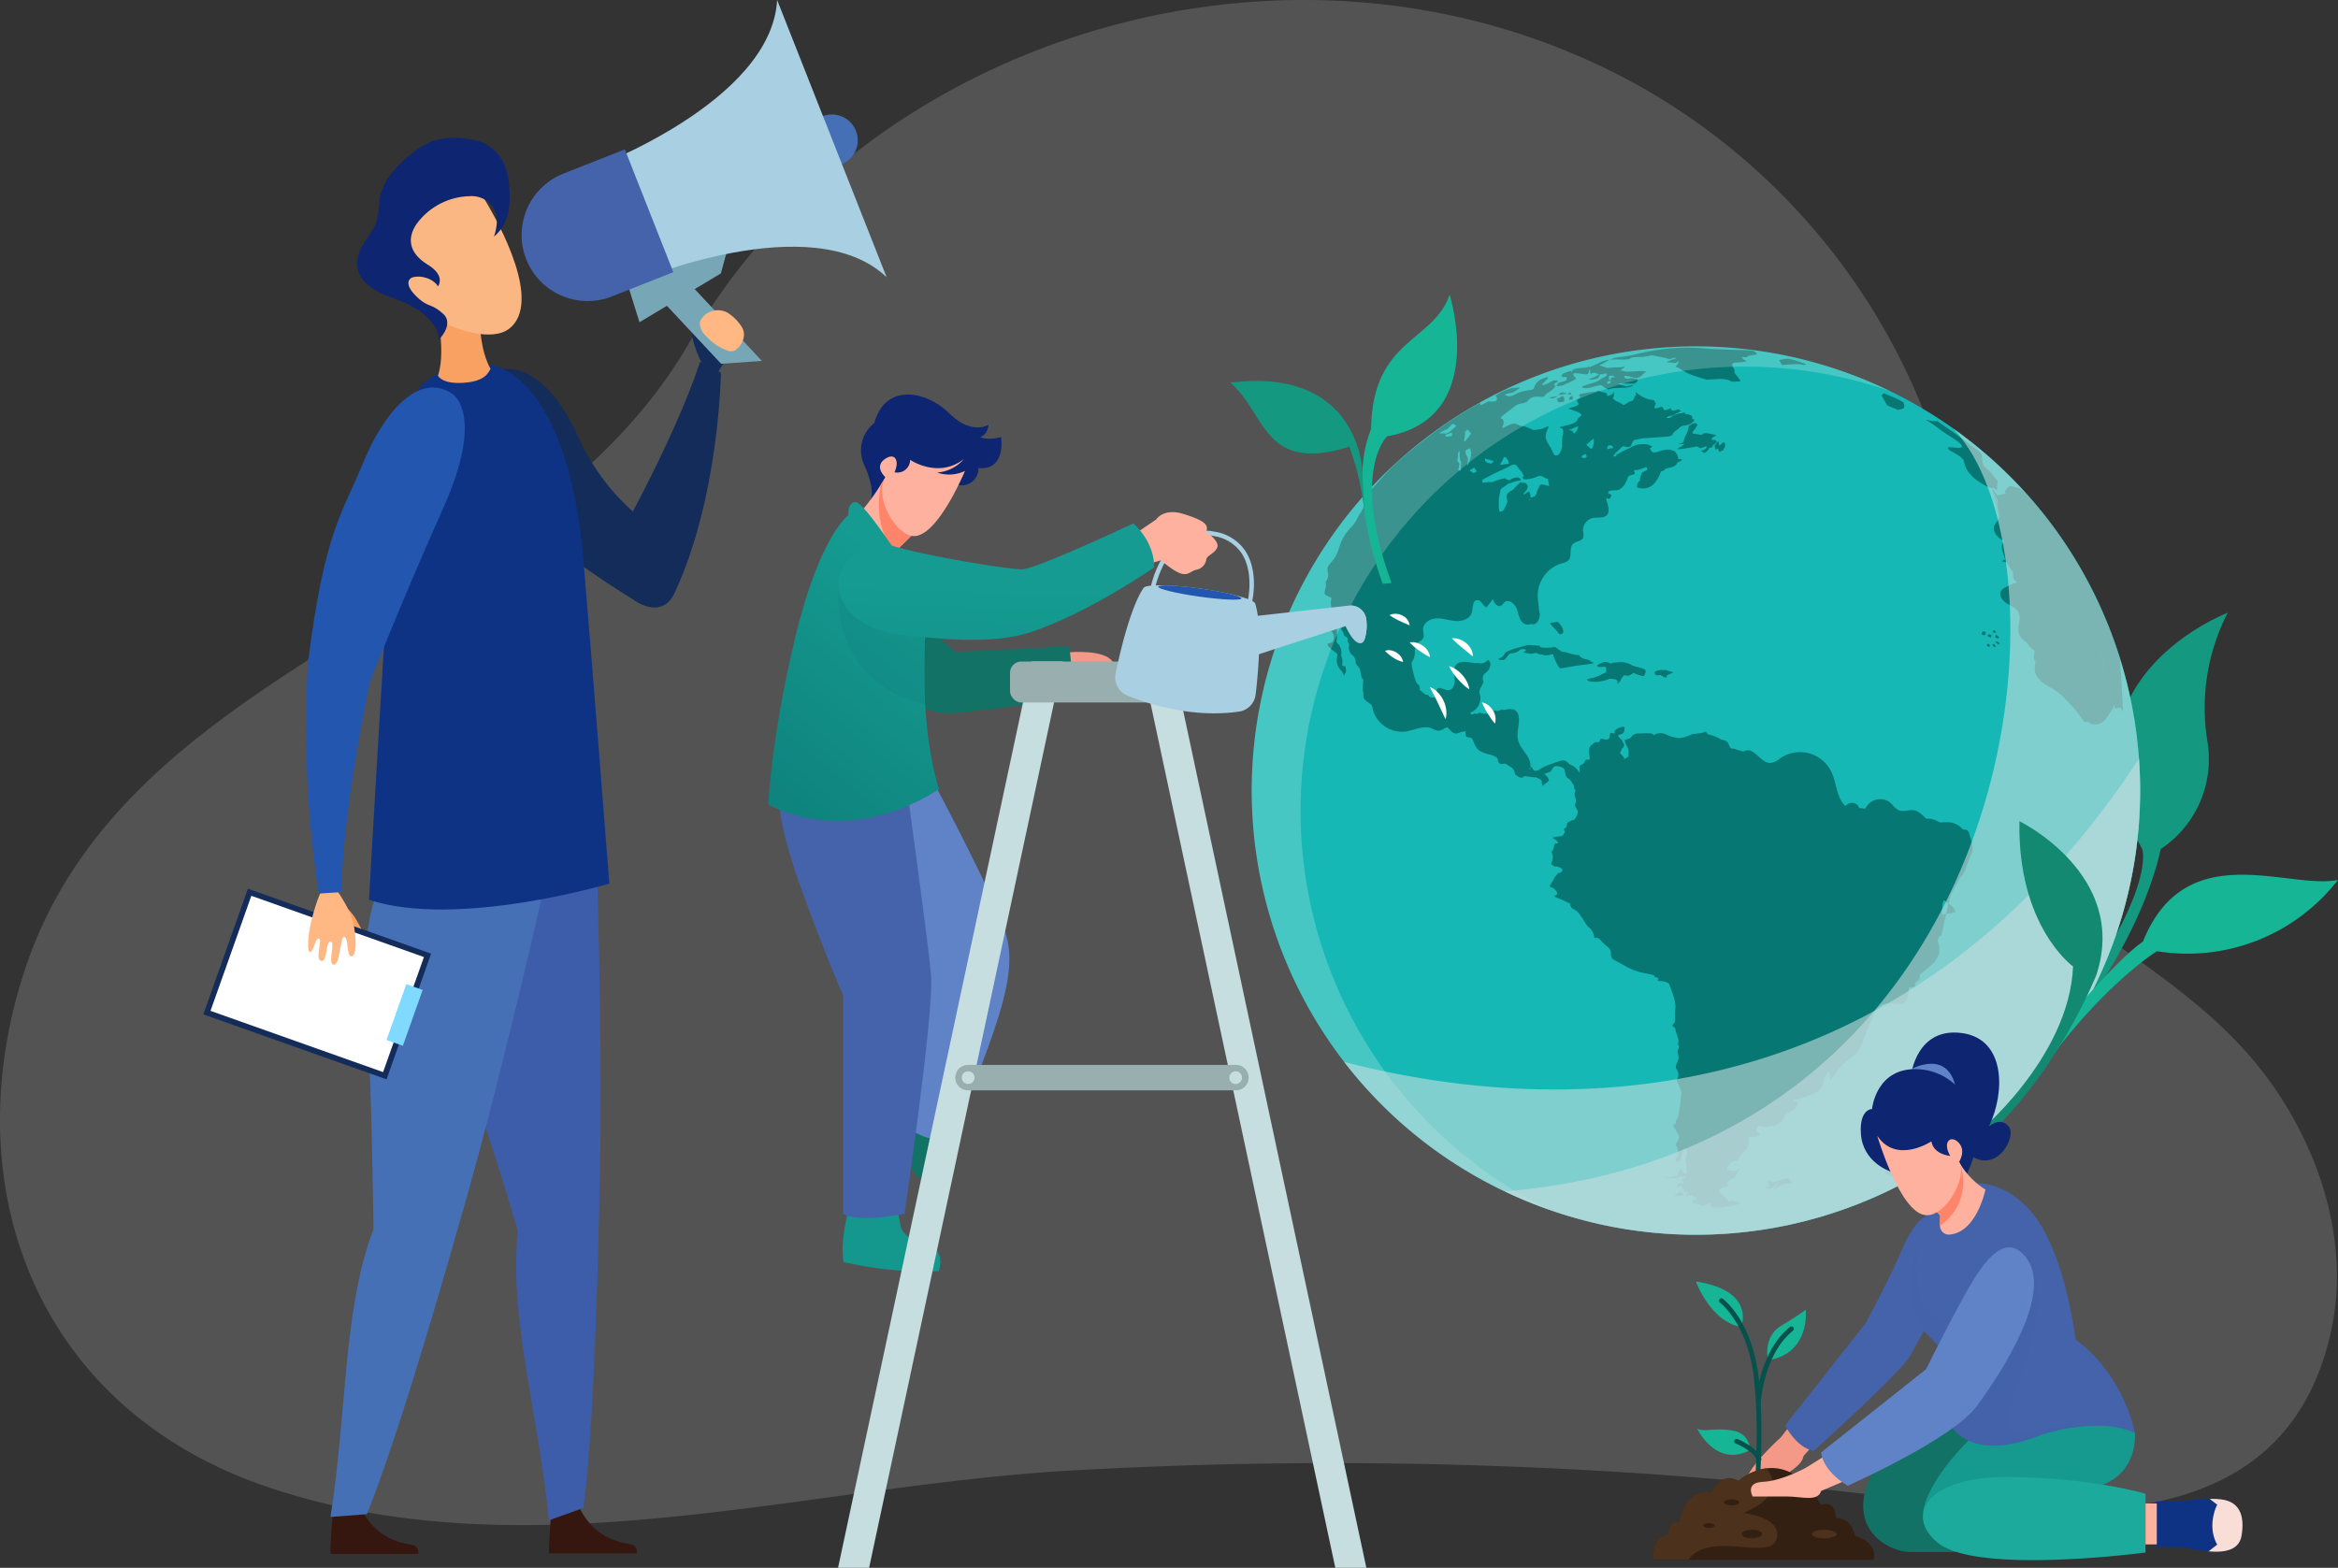<svg xmlns="http://www.w3.org/2000/svg" xmlns:xlink="http://www.w3.org/1999/xlink" width="526.292" height="352.988" viewBox="0 0 526.292 352.988">
  <rect x="0" y="0" width="526.292" height="352.988" fill="#333333" stroke="none"/>
  <defs>
    <linearGradient id="linear-gradient" x1="0.448" y1="0.983" x2="0.768" y2="0.192" gradientUnits="objectBoundingBox">
      <stop offset="0" stop-color="#0f847e"/>
      <stop offset="1" stop-color="#159b91"/>
    </linearGradient>
    <linearGradient id="linear-gradient-2" x1="0.32" y1="2.684" x2="0.493" y2="0.519" xlink:href="#linear-gradient"/>
  </defs>
  <g id="Grupo_22392" data-name="Grupo 22392" transform="translate(-1125.708 -13.896)">
    <path id="Trazado_38710" data-name="Trazado 38710" d="M-232.27-3342.933q.672-2.4,1.454-4.787C-207.807-3418-116.5-3427.651-81.091-3489.313c40.347-70.255,138.593-99.614,213.851-57.607a145.744,145.744,0,0,1,65.222,76.5c11.448,31.219-4.951,77.377,21.911,101.167,19.35,17.136,42.054,27.024,56.655,49.171,10.574,16.038,15.925,35.569,11.767,53.913-10.075,44.458-55.171,42.473-93.9,37.54a1037.751,1037.751,0,0,0-189.634-6.607c-59.69,3.384-122.026,23.354-180.386,3.875C-226.8-3248.451-245.366-3296.213-232.27-3342.933Z" transform="translate(1362.032 3580.221)" fill="#fff" opacity="0.16"/>
    <g id="Grupo_22391" data-name="Grupo 22391" transform="translate(2434.212 -6181.402)">
      <g id="Grupo_22363" data-name="Grupo 22363" transform="translate(-1262.751 6195.299)">
        <g id="Grupo_22354" data-name="Grupo 22354" transform="translate(61.159 70.185)">
          <path id="Trazado_54953" data-name="Trazado 54953" d="M-1101.2,6411.14c-6.9,5.021-2.022,15.958,3.831,24.87,6.515,9.919,9.2,14.111,29.182,26.473,4.229,2.617,10.522-3.58,12.112-11.915a49.872,49.872,0,0,1-25.153-24.987C-1089.428,6407.468-1098.826,6409.41-1101.2,6411.14Z" transform="translate(1104.584 -6397.21)" fill="#132c59"/>
          <g id="Grupo_22353" data-name="Grupo 22353" transform="translate(29.677)">
            <path id="Trazado_54954" data-name="Trazado 54954" d="M-978.483,6376.808c.255,3.751,3.346,7.605,7.3,7.605a10.487,10.487,0,0,0,1.617-.125c-1.393,3.523-3.479,7.808-4.932,7.223,0,0-3.887-5.9-4.1-10.753A22.415,22.415,0,0,1-978.483,6376.808Z" transform="translate(997.657 -6376.808)" fill="#132c59"/>
            <path id="Trazado_54955" data-name="Trazado 54955" d="M-1027.835,6450.479s15.02-26.1,20.978-44.423l4.712,2.4s-.334,28.131-10.52,49.794C-1015.806,6464.93-1024.976,6460.069-1027.835,6450.479Z" transform="translate(1027.835 -6394.747)" fill="#132c59"/>
          </g>
        </g>
        <path id="Trazado_54956" data-name="Trazado 54956" d="M-1187.984,7068.085s-.8,8.287-.716,11.246h19.769v-.393a1.62,1.62,0,0,0-1.318-1.634c-3.484-.554-9.941-2.117-12.645-11.08Z" transform="translate(1217.337 -6729.461)" fill="#351710"/>
        <path id="Trazado_54957" data-name="Trazado 54957" d="M-1060.783,7067.74s-.8,8.287-.716,11.246h19.769v-.394a1.622,1.622,0,0,0-1.318-1.634c-3.483-.554-9.941-2.116-12.645-11.079Z" transform="translate(1139.321 -6729.25)" fill="#351710"/>
        <g id="Grupo_22355" data-name="Grupo 22355" transform="translate(52.412 189.078)">
          <path id="Trazado_54958" data-name="Trazado 54958" d="M-1091.232,6684.285s1.84,48.515.7,84.318c-5.258,6.319-11.109,9.011-18.252,3.809,0,0-8.516-29.308-13.252-39.712s-8.173-34.416-1.293-43.049Z" transform="translate(1127.206 -6684.285)" fill="#3d5daa"/>
          <path id="Trazado_54959" data-name="Trazado 54959" d="M-1061.951,6896.74s-.817,45.39-3.5,66.107l-7.777,2.794c-2.176-22.9-9.134-46.062-6.975-65.093C-1075.193,6891.758-1068.987,6891.348-1061.951,6896.74Z" transform="translate(1098.63 -6812.422)" fill="#3d5daa"/>
        </g>
        <g id="Grupo_22356" data-name="Grupo 22356" transform="translate(28.631 192.866)">
          <path id="Trazado_54960" data-name="Trazado 54960" d="M-1127.362,6697.451s-10.472,47.393-20.606,81.7c-6.668,4.708-12.993,5.75-18.571-1.184,0,0-.433-32.3-1.262-43.779-1.448-20.036-.7-33.6,8.122-40.108Z" transform="translate(1176.241 -6694.081)" fill="#4670b6"/>
          <path id="Trazado_54961" data-name="Trazado 54961" d="M-1160.433,6904.611s-12.246,43.662-20.064,62.976l-8.209.626c3.681-22.713,2.816-46.966,9.7-64.787C-1171.95,6896.263-1165.859,6897.522-1160.433,6904.611Z" transform="translate(1188.706 -6819.54)" fill="#4670b6"/>
        </g>
        <path id="Trazado_54962" data-name="Trazado 54962" d="M-1142.279,6407.141c10.723-.846,21.644,12.874,24.315,44.432,2.1,24.833,5.806,72.579,5.806,72.579s-34.21,10.171-54.1,3.644c0,0,3.51-62.065,5.116-83.47S-1160.653,6408.589-1142.279,6407.141Z" transform="translate(1203.569 -6325.205)" fill="#0f3384"/>
        <path id="Trazado_54963" data-name="Trazado 54963" d="M-1128.3,6369.395s2.934,11.148.847,17.159c0,0,.788,1.968,5.734,1.63s5.585-2.277,6.109-3.154c0,0-2.064-3.017-2.4-10.067S-1128.3,6369.395-1128.3,6369.395Z" transform="translate(1180.287 -6301.997)" fill="#f8a163"/>
        <path id="Trazado_54964" data-name="Trazado 54964" d="M-1135.893,6303.1c4.214,6.762,13.441,24.045,6.157,29.932-4.993,4.036-18.78-1.651-22.3-6.945-3.564-5.368-11.944-11.993-.287-21.827C-1142.944,6296.35-1138.208,6299.387-1135.893,6303.1Z" transform="translate(1198.684 -6259.082)" fill="#fab683"/>
        <path id="Trazado_54965" data-name="Trazado 54965" d="M-1165.064,6311.637c-4.291-1.553-9.347-4.209-7.771-9.8.818-2.9,3.425-5.043,4.208-7.953a41.364,41.364,0,0,0,.525-4.482c.638-4.117,3.688-7.435,6.935-10.045a17.8,17.8,0,0,1,5.2-3.128,17.074,17.074,0,0,1,8.5-.283A10.237,10.237,0,0,1-1144.1,6277c2.034,1.164,4.533,3.4,5.118,8.748.86,7.855-1.605,10.459-3.347,12.06.748-2.429,1.09-4.792-.456-6.977a5.956,5.956,0,0,0-5.093-2.138,15.225,15.225,0,0,0-12,6.417c-2.025,3.152-1.594,6.392,2.613,8.993,3.054,1.881,2.883,3.61,2.563,4.418a1.777,1.777,0,0,1-.263.477,3.065,3.065,0,0,0-.45-.625,5.21,5.21,0,0,0-2.509-1.37,5.214,5.214,0,0,0-2.617-.073,1.613,1.613,0,0,0-.6.3c-1.009.905-.356,2.568,1.91,4.55s2.871,1.064,5.44,3.4a2.8,2.8,0,0,1,.764,1.073c.854,2.188-1.69,4.691-1.69,4.691-.428-2.754-.663-2.574-1.631-3.838C-1158.5,6314.315-1161.766,6312.831-1165.064,6311.637Z" transform="translate(1207.784 -6244.521)" fill="#0e2571"/>
        <g id="Grupo_22359" data-name="Grupo 22359" transform="translate(0 87.252)">
          <path id="Trazado_54966" data-name="Trazado 54966" d="M-1180.281,6729.715c-.991-1.372-1.853-3.464-2.8-4.665-.757-.958-1.356-1.8-2.408-1.87s-2.71.875-2.272,2.027a3,3,0,0,0,2.555,1.729c.693-.038,1.8,1.365,2.136,1.892C-1181.89,6730.7-1179.815,6730.36-1180.281,6729.715Z" transform="translate(1216.802 -6606.312)" fill="#f8a163"/>
          <g id="Grupo_22357" data-name="Grupo 22357" transform="translate(0 112.805)">
            <rect id="Rectángulo_8123" data-name="Rectángulo 8123" width="43.784" height="30.042" transform="matrix(-0.942, -0.334, 0.334, -0.942, 41.262, 42.957)" fill="#132c59"/>
            <rect id="Rectángulo_8124" data-name="Rectángulo 8124" width="27.485" height="41.227" transform="translate(49.678 15.422) rotate(109.541)" fill="#fff"/>
            <rect id="Rectángulo_8125" data-name="Rectángulo 8125" width="3.911" height="13.345" transform="matrix(-0.942, -0.334, 0.334, -0.942, 44.931, 35.4)" fill="#80d9ff"/>
          </g>
          <path id="Trazado_54967" data-name="Trazado 54967" d="M-1196.639,6708.807s4.543,5.414,5.319,10.207.124,6.627-.686,6.532c-1.07-.125-.549-4.152-1.536-4.393s-.874,6.758-2.506,6.242c-1.261-.4.566-5.008-.59-5.16s-.691,4.8-2.151,4.342.426-4.863-.466-5.026-1.208,3.188-2.069,3.017c-.5-.1-.575-3.236.364-7.014S-1198.292,6708.355-1196.639,6708.807Z" transform="translate(1225.299 -6597.482)" fill="#ffb884"/>
          <g id="Grupo_22358" data-name="Grupo 22358" transform="translate(23.113)">
            <path id="Trazado_54968" data-name="Trazado 54968" d="M-1169.6,6422.159c-7.369-4.512-15.069,4.172-19.884,15.957-4.522,11.066-8.592,15.22-12.234,44.244-.708,5.644,2.673,7.351,13.26,6.263,0,0,8.3-20.912,17.065-40.444C-1163.362,6430.277-1167.06,6423.714-1169.6,6422.159Z" transform="translate(1202.26 -6420.946)" fill="#2356af"/>
            <path id="Trazado_54969" data-name="Trazado 54969" d="M-1188.439,6578.408s-6.219,28.7-6.555,47.961l-5.076.327a249.6,249.6,0,0,1-2.451-52.088C-1202.067,6567.888-1193.979,6570.073-1188.439,6578.408Z" transform="translate(1202.977 -6512.758)" fill="#2356af"/>
          </g>
        </g>
        <g id="Grupo_22362" data-name="Grupo 22362" transform="translate(71.66)">
          <g id="Grupo_22360" data-name="Grupo 22360" transform="translate(23.534 55.784)">
            <path id="Trazado_54970" data-name="Trazado 54970" d="M-1013.56,6356.335l18.33-11,1.565-5.769-22.9,7.143Z" transform="translate(1016.563 -6339.566)" fill="#77a6b7"/>
            <path id="Trazado_54971" data-name="Trazado 54971" d="M-988.867,6376.6l9.187-.635-17.387-18.6-9.187.636Z" transform="translate(1010.24 -6350.483)" fill="#77a6b7"/>
          </g>
          <g id="Grupo_22361" data-name="Grupo 22361">
            <path id="Trazado_54972" data-name="Trazado 54972" d="M-918.751,6275.463l5.751-2.271a5.819,5.819,0,0,0,3.276-7.55h0a5.82,5.82,0,0,0-7.55-3.275l-5.751,2.271a5.819,5.819,0,0,0-3.276,7.55h0A5.82,5.82,0,0,0-918.751,6275.463Z" transform="translate(984.988 -6236.184)" fill="#4670b6"/>
            <path id="Trazado_54973" data-name="Trazado 54973" d="M-1027.14,6258.646l-5.009-12.686-5.01-12.686s40.662-14.883,41.952-37.976l12.323,31.208,12.323,31.208C-987.279,6241.733-1027.14,6258.646-1027.14,6258.646Z" transform="translate(1052.729 -6195.299)" fill="#a8d0e2"/>
            <path id="Trazado_54974" data-name="Trazado 54974" d="M-1043.267,6309.921l-10.92-27.655-13.828,5.46a14.867,14.867,0,0,0-8.367,19.288h0a14.867,14.867,0,0,0,19.288,8.367Z" transform="translate(1077.426 -6248.638)" fill="#4463aa"/>
          </g>
        </g>
        <path id="Trazado_54975" data-name="Trazado 54975" d="M-973.161,6377.628a4.5,4.5,0,0,1,5.732-1.183,10.447,10.447,0,0,1,3.142,3.115,3.319,3.319,0,0,1,.331,2.987,4.565,4.565,0,0,1-1.895,2.43,2.22,2.22,0,0,1-1.836-.106,10.6,10.6,0,0,1-2.773-1.525,15.685,15.685,0,0,1-2.106-1.941,4.022,4.022,0,0,1-1.119-2.417A1.946,1.946,0,0,1-973.161,6377.628Z" transform="translate(1085.459 -6306.036)" fill="#ffb884"/>
      </g>
      <g id="Grupo_22367" data-name="Grupo 22367" transform="translate(-1031.547 6261.632)">
        <path id="Trazado_54976" data-name="Trazado 54976" d="M-169.723,6640.028s12.483-16.644,16.5-34.722a24.273,24.273,0,0,0,10.474-24.392,46.82,46.82,0,0,1,4.591-28.789s-39.9,15.122-19.242,53.18c0,0,3.058,8.286-14.762,33.18Z" transform="translate(362.66 -6480.484)" fill="#149980"/>
        <g id="Grupo_22365" data-name="Grupo 22365" transform="translate(4.783 11.645)">
          <path id="Trazado_54977" data-name="Trazado 54977" d="M-464,6450.316a99.8,99.8,0,0,1,10.223,30.232,100.014,100.014,0,0,1-51.98,104.861,99.7,99.7,0,0,1-81.113,5.436,99.6,99.6,0,0,1-38.709-25.656,100.237,100.237,0,0,1-15.278-21.534,99.99,99.99,0,0,1,41.765-135.1,99.87,99.87,0,0,1,96.762,1.89A99.415,99.415,0,0,1-464,6450.316Z" transform="translate(652.441 -6396.972)" fill="#15b8b5"/>
          <g id="Grupo_22364" data-name="Grupo 22364" transform="translate(16.411 0.335)">
            <path id="Trazado_54978" data-name="Trazado 54978" d="M-348.593,6881.388a19.087,19.087,0,0,0-2.943.736c-.788-.057-1.407-.468-1.225.174s.447.787-.056.89-.93.1-.278.4,1.148-.072,1.7-.454,1.421-1.578.77-.585-1.5,1.459-.207.905.576-.665,1.767-.864,1.519-.034,1.609-.26-.482-.387-.622-.731S-346.525,6881.14-348.593,6881.388Z" transform="translate(452.64 -6694.327)" fill="#077773"/>
            <path id="Trazado_54979" data-name="Trazado 54979" d="M-494.827,6576.069c.437.069,1.543-.29,5.2-.748s2.01-.438,1.55-.889-1.224-.251-2-.779-.273-.629-.9-.54a10.249,10.249,0,0,1-2.465-.621c-1.007-.222-.713.131-1.868-.707s-.234-.361-2.423-.323-1.617-.438-1.617-.438l-2.739-.188-2.523.692s-2.4.676-2.719,1.238a1.818,1.818,0,0,1-1.187,1.079c-.458.188-.069.374.512.383s.644.03,1.362-.922.534-.319,1.806-.8.478-.493,1.242-.693,1.4.2.857.455-.568.294.55.438.576.191,1.434.01.7.174,1.5.242.814.37,2.056.1.627-.089.93.536S-495.264,6576-494.827,6576.069Z" transform="translate(547.888 -6503.938)" fill="#077773"/>
            <path id="Trazado_54980" data-name="Trazado 54980" d="M-415.9,6585.415c-.954-.035-.474.044-1.162.108-1.162.108-.862,1.25-.04,1.087s.4-.079,1.38.384.332-.24.761-.437,1.412-.6,1.362-.626-.626-.139-1.275-.366S-414.945,6585.45-415.9,6585.415Z" transform="translate(492.139 -6512.875)" fill="#077773"/>
            <path id="Trazado_54981" data-name="Trazado 54981" d="M-476.279,6560.166c.452-.034.777-.323.586-1.025s-1-1.923-1.47-1.766c-1.036.351-2.167-.238-.642,1.276S-476.731,6560.2-476.279,6560.166Z" transform="translate(529.38 -6495.674)" fill="#077773"/>
            <path id="Trazado_54982" data-name="Trazado 54982" d="M-467.828,6424.06c-.11-.562-.544,0-.544,0l-.281.048C-468.09,6424.313-467.752,6424.448-467.828,6424.06Z" transform="translate(523.312 -6413.765)" fill="#077773"/>
            <path id="Trazado_54983" data-name="Trazado 54983" d="M-472.908,6423.805c-.838-.191-.809.53-1.254.594l.561-.08,1.565-.255A7.785,7.785,0,0,0-472.908,6423.805Z" transform="translate(526.69 -6413.741)" fill="#077773"/>
            <path id="Trazado_54984" data-name="Trazado 54984" d="M-478.411,6426.121s-.63.283-.14.3.288.092,1.175-.308c.188-.084.314-.21.434-.228l-.159.022C-478.264,6426.079-478.411,6426.121-478.411,6426.121Z" transform="translate(529.497 -6415.04)" fill="#077773"/>
            <path id="Trazado_54985" data-name="Trazado 54985" d="M-473.629,6425.847a2.123,2.123,0,0,1-1.131.622s.273.846.452.82l1.195-.169a4.1,4.1,0,0,0,0-.877C-473.168,6425.994-473.629,6425.847-473.629,6425.847Z" transform="translate(527.057 -6415.013)" fill="#077773"/>
            <path id="Trazado_54986" data-name="Trazado 54986" d="M-466.91,6426.569c.175-.269-.1-.715-.1-.715l-.572.264-.163.569S-467.085,6426.837-466.91,6426.569Z" transform="translate(522.755 -6415.018)" fill="#077773"/>
            <path id="Trazado_54987" data-name="Trazado 54987" d="M-398.972,6448.058c.521.291.505.5,1.056.032a2.465,2.465,0,0,0,.626-.888.551.551,0,0,0,.7-.212c.147-.249-.08-.24.259-.424s.541-.373.551-.465.4-.217-.073-.514-1.219.1-.828-.52,1.779-.5.247-.833-1.443-.341-2.112-.224.252.488-1.063.243-1.734-.141-1.334-.7,1.064-1.358.917-1.588-.371-.358-.874-.195a3.863,3.863,0,0,0-1.054.628,8.011,8.011,0,0,1-.225,1.148l-.6,1.269-.321.958s.185.02-.167.274-1.376.287-.659.344,1.328-.143.623.367-1.712.858-.7.784,3.173-.451,3.173-.451l.73-.172.863.447a7.809,7.809,0,0,1,1.2-.421c.056-.008.1-.016.141-.024a.545.545,0,0,1-.167.484C-398.552,6447.953-399.493,6447.767-398.972,6448.058Z" transform="translate(483.918 -6424.734)" fill="#077773"/>
            <path id="Trazado_54988" data-name="Trazado 54988" d="M-407.891,6460.075a3.357,3.357,0,0,0,.476.457c.176.112,0,0,.607-.223s.481-.319.526-.485-.592.016-.94-.186-.134-.14-.444-1.19-.365-.153-.365-.153l-.868,1.13a3.905,3.905,0,0,0-.072.94c.007.435.518.428.8.342s0,0,.032-.255A.536.536,0,0,1-407.891,6460.075Z" transform="translate(486.707 -6434.695)" fill="#077773"/>
            <path id="Trazado_54989" data-name="Trazado 54989" d="M-382.707,6454.116c.026.179.486-.57.614-.087s.253.556.253.556l.817-.359.423-.728.061-.531s-.073-.675-.438-.509-.285.248-.573.47-.189.436-.288.221a6.109,6.109,0,0,1-.207-.973c-.544.351-.564.7-.564.7a.468.468,0,0,0-.282.586A2.518,2.518,0,0,1-382.707,6454.116Z" transform="translate(470.732 -6431.162)" fill="#077773"/>
            <path id="Trazado_54990" data-name="Trazado 54990" d="M-437.761,6399.9a12.077,12.077,0,0,0,3.264-.4l2.226.443c2.227.443.388.158,1.45.34s.478-.068,1.285-.183.431.242-.077.314-.491.192-1.216.447.124.225,1.117.357,1.123-.463,1.123-.463a.521.521,0,0,1,.076.536c-.145.264-.162.145-.487.646s0,0,.682.515a20.96,20.96,0,0,0,2.182,1.205,36.72,36.72,0,0,0,4,1.344l2.449-.135a7.068,7.068,0,0,1,2.184.145c1.1.269.644.456.913.417a14.078,14.078,0,0,0,2.061-.08c.073-.132-.724-1.021-1.141-1.6s-.136-.74-.136-.74l-.217-.456s-.583-.889-.263-1.2.533-.11,2.24-.323.619-.148.082-.71-.111-.348.188-.391.623.094.807-.114.393-.237,1.14-.343,1.383-.133.565-.746-3.2-.208-11.005-.739a45.227,45.227,0,0,0-12.439.563c-.425.061-2.11.434-2.508.521a26.418,26.418,0,0,1-2.662.57,12.263,12.263,0,0,1-1.905.26,5.38,5.38,0,0,0-1.57.384,3.746,3.746,0,0,0-.606.226,15.129,15.129,0,0,1,2.131-.058C-438.214,6400.57-440.394,6400.03-437.761,6399.9Z" transform="translate(508.166 -6397.829)" fill="#077773"/>
            <path id="Trazado_54991" data-name="Trazado 54991" d="M-341.648,6405.381c1.428-.089,1.8.428,2.4.022a23.83,23.83,0,0,0-4.04-1.248,14.812,14.812,0,0,0-2.061.293l.613,1.1S-343.075,6405.47-341.648,6405.381Z" transform="translate(447.684 -6401.709)" fill="#077773"/>
            <path id="Trazado_54992" data-name="Trazado 54992" d="M-281.92,6428.091s1.248-.223,1.312-.415a1.369,1.369,0,0,0-.2-1.384,35.334,35.334,0,0,0-4.247-1.9.558.558,0,0,0-.513.573l1.214,2.105Z" transform="translate(411.019 -6414.12)" fill="#077773"/>
            <path id="Trazado_54993" data-name="Trazado 54993" d="M-251.276,6449.164a5.31,5.31,0,0,0,1.243,2.557,8.929,8.929,0,0,0,1.142,1.174c.477.357,3.125,2.259,3.925,2.1s1.189,1.29,1.12-.159.392-1.1-.267-1.875-1.061-1.354-1.6-1.915-1.234-.645-1.387-1.717a9.836,9.836,0,0,1-.164-1.8c-.012-.728-10.084-7.588-10.084-7.588-1.7.242-3.672-1.072-1.7.242a20.163,20.163,0,0,1,2.238,1.6l1.822,1.244s3.236,1.864,3.21,2.642-3.564-.313-3.136.446S-251.436,6447.79-251.276,6449.164Z" transform="translate(395.26 -6423.442)" fill="#077773"/>
            <path id="Trazado_54994" data-name="Trazado 54994" d="M-226.7,6563.018c-.275-.166-.627.089-.627.089-.145.431-.148.568.233.673s.493-.07.493-.07S-226.429,6563.185-226.7,6563.018Z" transform="translate(375.358 -6499.11)" fill="#077773"/>
            <path id="Trazado_54995" data-name="Trazado 54995" d="M-223.651,6564.526c-.368.3-.42.424-.222.533a5.255,5.255,0,0,0,.56.239l.279-.45Z" transform="translate(373.251 -6500.069)" fill="#077773"/>
            <path id="Trazado_54996" data-name="Trazado 54996" d="M-220.988,6562.575l.438.188.343-.162-.438-.508C-221.059,6562.4-220.988,6562.575-220.988,6562.575Z" transform="translate(371.415 -6498.576)" fill="#077773"/>
            <path id="Trazado_54997" data-name="Trazado 54997" d="M-219.55,6565.51l.57.307.355-.233-.614-.619A.6.6,0,0,0-219.55,6565.51Z" transform="translate(370.531 -6500.338)" fill="#077773"/>
            <path id="Trazado_54998" data-name="Trazado 54998" d="M-219.073,6569.01c.3.163.31.571.522.291l.211-.281-.793-.434C-219.245,6568.761-219.37,6568.847-219.073,6569.01Z" transform="translate(370.351 -6502.559)" fill="#077773"/>
            <path id="Trazado_54999" data-name="Trazado 54999" d="M-221.222,6570.414a.745.745,0,0,0,.406.443.485.485,0,0,0,.381-.054s-.283-.529-.317-.616S-221.222,6570.414-221.222,6570.414Z" transform="translate(371.556 -6503.531)" fill="#077773"/>
            <path id="Trazado_55000" data-name="Trazado 55000" d="M-224.533,6570.424l.575.374.187-.482-.489-.387Z" transform="translate(373.586 -6503.383)" fill="#077773"/>
            <path id="Trazado_55001" data-name="Trazado 55001" d="M-281.582,6876.533c-.725.041-1.575.071-1.575.071a.53.53,0,0,0-.227.762l.823.43s1.155.412,1.484.153,1.207.132.432-.608S-280.856,6876.49-281.582,6876.533Z" transform="translate(409.73 -6691.426)" fill="#077773"/>
            <path id="Trazado_55002" data-name="Trazado 55002" d="M-402.215,6888.815c-.032-.117-.308-.131-.308-.131s-.164.243.018.125c.061-.039.136,0,.21.07C-402.24,6888.865-402.206,6888.846-402.215,6888.815Z" transform="translate(482.794 -6698.883)" fill="#077773"/>
            <path id="Trazado_55003" data-name="Trazado 55003" d="M-400.571,6890.087v-.009l-.007.011Z" transform="translate(481.559 -6699.738)" fill="#077773"/>
            <path id="Trazado_55004" data-name="Trazado 55004" d="M-404.333,6889.506c-.158.042-.706.009-.784.1a3.609,3.609,0,0,1-.824.34l.049.342.9.055.664-.061a2.184,2.184,0,0,1,.5-.3l-.2.028A1.942,1.942,0,0,0-404.333,6889.506Z" transform="translate(484.849 -6699.387)" fill="#077773"/>
            <path id="Trazado_55005" data-name="Trazado 55005" d="M-450.156,6585.554c.478-.28.671-1.067,1.191-1.627s.628.275,1.7-.333.15-.447,1.681.034,1.271.366,1.622-.6-1.787-.992-3.023-1.544a4.8,4.8,0,0,0-3.263-.66c-2.189.038-.833.574-1.9.119s-1.225-.192-2.39.339c-.754.345-.022.7.933.566s.7.234.785.8-.321.531-.863.794a8.424,8.424,0,0,1-2.694.987c-1.686.361.1.714.1.714a8,8,0,0,0,2.662-.136c1.6-.319,1.008-.629,2.53-.42l.073.012C-449.6,6584.837-450.626,6585.83-450.156,6585.554Z" transform="translate(516.228 -6509.998)" fill="#077773"/>
            <path id="Trazado_55006" data-name="Trazado 55006" d="M-193.111,6515.251a98.567,98.567,0,0,0-11.267-23.322,99.363,99.363,0,0,0-9.151-11.858l-1.609-1.279c-1.657-.4-2.1-.657-2.464-.287s-.865.988-.827,1.256,1.37-.013.038.268-1.517.58-1.837.261-1.169-1.793-.978-1.091,1.291,2,1.207,2.7a9.713,9.713,0,0,0,.068,2.086,18.008,18.008,0,0,0,1.3,3.324,1.364,1.364,0,0,1,1.09,1.577c-.123,1.384-.1,1.563-.194,2.169-.08.5-.541.309-.589.988a14.769,14.769,0,0,1,3.422-.024s.631.415,1.632,1.14c0-.013.007-.018.012-.029a2.246,2.246,0,0,0-.153,1.229c.153.646-.07,1.224-.679,1.007s-2.375-1.485-1.651-.251,1.833,1.744,1.218,2.561-1.382-.714-.616.817,2.411,3.242,1.4,3.446c-.73.147-2.5-.066-3.814.161a7.809,7.809,0,0,0,1.348,2c.543.606-.319.972.776,2.032a4.347,4.347,0,0,1,1.157,2.994,3.948,3.948,0,0,0,.4,1.478c.071.147.151.3.25.465.5.84-.072,1.5-.094,1.988s-.03.217.83,1.34,1.361.566,1.073,1.761a2,2,0,0,0,1,2.318c.754.591.875-.063,1.053.974a1.5,1.5,0,0,0,.746,1.034c.327.2.645.287.7.34.106.106,1.667,1.22,1.747,2.212.078.963.965,2.531,3,4.541.058.058.114.115.174.172,2.156,2.093,2.772,4.709,3.793,3.318a8.3,8.3,0,0,1,2.477-2.083c.213-.213.12-.655.769-.809s.978-.2.8-.812a2.026,2.026,0,0,1,.411-1.608s-1.068-6.015-.922-6.521a6.015,6.015,0,0,0-.894-3.032.478.478,0,0,0-.288-.183.456.456,0,0,1,.33.177,5.992,5.992,0,0,1,.872,3.035c-.146.506.912,6.522.912,6.522.209-.242.823-.815,1.188.895s.166,1.829.64,1.731,1.1-.582,1.427.83c.134.586-.174-5.074-.58-11.9Q-192.775,6516.275-193.111,6515.251Zm-15.242-2.569,0,0c.028.039.054.081.082.121C-208.3,6512.765-208.325,6512.722-208.353,6512.682Zm-1.9-17.217h0c-.024.019-.047.031-.071.048C-210.3,6495.5-210.274,6495.484-210.25,6495.465Zm3.03,21.886a2.6,2.6,0,0,0,.372.15A2.56,2.56,0,0,1-207.22,6517.352Zm8.126-7.166a5.889,5.889,0,0,1,.143.748,6.222,6.222,0,0,0-.14-.728,27.38,27.38,0,0,0-2.54-5.433A27.065,27.065,0,0,1-199.095,6510.186Zm-4.444,13.725h0s.006,0,.009,0Zm2.706-3.566h-.021s-.007.006-.008.01a.38.38,0,0,0,.022-.194A.482.482,0,0,1-200.832,6520.345Zm1.428.373v-.005l.09.05C-199.344,6520.745-199.374,6520.732-199.4,6520.717Zm-.576-1.562c.079.277.518.62.59,1.141C-199.475,6519.777-199.916,6519.435-199.98,6519.155Zm-1.567-3.724a9.708,9.708,0,0,0,.069,2.425,9.821,9.821,0,0,1-.105-2.641c.172-2.029-.326-2.53,1-3.526a1.747,1.747,0,0,1,.972-.385,1.156,1.156,0,0,0,.1.862c-.254.017-.637-.321-1-.045C-201.837,6513.116-201.375,6513.4-201.547,6515.431Zm4.1.684a1.374,1.374,0,0,0-.123.966c.1.676.09.921-.828,1.248.728-.3.141-.469.047-1.13-.044-.307-.737-.478-.763-.656h0c.493-1.663-1.105-3-.665-4.279.379.813,1.419,1.785,1.891,2.737A2.639,2.639,0,0,1-197.443,6516.114Z" transform="translate(371.562 -6447.2)" fill="#077773"/>
            <path id="Trazado_55007" data-name="Trazado 55007" d="M-467.143,6510.637c-1.248.223-1.3.276-3.557-1.226s-3.429-1.4-4.2-1.256-2.27.536-2.432.255-.495-.264-.742.136-.593.115-1.877-.341-1.148.072-1.729.7-1.222,1.479-1.234,1.39,0-.4-.025-.6a3,3,0,0,1,.227-1.187c.21-.668-.165-.949-.451-1.242s-.951-.26-1.536-.086-.1-.472-.443-.757-1.728-.149-3.122-.527-1.66-.1-2.257.411-.458,1.492-.928,1.833-1.055.939-1.046.787-.529-.29.039-.583.461-.4,1.012-1.025.2-.727.36-1.539-.072-.294-.955-.29a7.416,7.416,0,0,1-2.759-.975c-.913-.417-.667.885-.667.885a2.95,2.95,0,0,0-1.264.97,4.393,4.393,0,0,0-.659,1.795c-.095.621-.747.531-.636.03s.487-.86,1.159-2.353.358-.264.877-.687.378-.236.411-.65.959-1.716.892-2.193-.448.064-.789.021-.955-.715-1.6-1.838-.759-2.444-1.829-2.474c-.523-.015-1.466.016-1.487-.132s.561-.443.123-.677c-.857-.455-.385-.082-.986-.771s-.623-.549-1.225-.6a8.077,8.077,0,0,1-1.522-.345c0-.013.007-.022.011-.036-.245-.07-.514-.151-.814-.246-1.2-.376-1.3.186-1.3.186s-1.382-.078-1.882.586-.646-.045-2.035.152c-.788.112-.993.083-1.1-.052a3.163,3.163,0,0,0-.3-.478,3.93,3.93,0,0,0-2.767-.549c-.9.129-.15-.252-.141-.83s-.132-.285-.695-.812a4.038,4.038,0,0,0-1.716-.716c-.164-.051-.335-.109-.514-.183-.938-.383-.9-.085-1.228-.281-.3-.176-.285-.4-.605-1.016-.036-.067-.074-.139-.118-.218a1.6,1.6,0,0,0-1.411-.654c-.241-.012-.453-.008-.583-.026a14.084,14.084,0,0,1-2.086-.364c-.272-.144-.351-.7-.7-1.222s-.38.054-2.1.207-1.309.117-1.268.567.038.427-.772,1-.734.469-1.661.373a5.963,5.963,0,0,1-2.289-1.156c-.5-.293-.608.064-1.227.54a2.512,2.512,0,0,1-1.917.5c-.915-.007-.569-.307-.648-1.184s-.882-.74-3-.69-1.547.858-2.731,1.209-.832.1-.743.721.961,1.777,1.085,2.489-.039.688-.6.95-.666.618-.7.235-.39-.491-.761-1.009.116-.472.171-.89.3-.293.51-.756-.178-.771-.3-1.164-.329-.386-.8-.98.017-.366.634-.682.468-.408.638-1.139-.623-.526-1.632-.064-.344,1.279-.85,1.1-.822-.315-.839.529a.81.81,0,0,1-1.051.81c-.285-.073-1-.268-1.1-.048s-.094.788-.7.67-.425.061-1.22.584-.626,1.706-.467,2.822-.742-.076-1.14.982-1.325.325-1.141,1.62-.241.559-.336.367a1.364,1.364,0,0,0-.244-.323,6.15,6.15,0,0,0-.635-.555c-.566-.443-.71-.173-1.589-1.05s-2.685.245-3.876.552a12.6,12.6,0,0,0-2.605,1.289c-.916.418-1.18-.151-1.514-.682s-.318-.092-.29.315-.209.029-.425.015-.343-.164-.288-.628c.045-.369-.112-.314-.433-.341a1.728,1.728,0,0,1-.276-.044c-.505-.126-.635-.4-.865-.728a4.835,4.835,0,0,1-.578-1.012,3.718,3.718,0,0,0-.457-.8s-.287-.415-.559-.878-.224-.446.164-.775-.022-.156-.2-.791.1-.424.583-.881-.14-.876-.25-1.437.009-.365.2-.97a11.747,11.747,0,0,1,.535-1.275.528.528,0,0,0-.541-.751c-.176.048-.717.262-1.117.341s.378-.235.628-.567.541-.214.775-.5.112-.335-.208-.335-.6-.188-1.215-.511-1.213-.01-1.58-.346-1.008.463-1.479.211-.548.108-1.231.448a3.526,3.526,0,0,1-2.278.05c-.785-.161-.769.383-1.071.184s-.141-.132-.691.067-.512-.17-.84-.123c-.107.015-.1-.036-.019-.134.167-.2.649-.61,1.1-1.083.662-.7.36-1.326.344-2.084s.261-.735.684-.978c.222-.127.131-.152.115-.383a2.76,2.76,0,0,1,.428-1.365c.834-1.637.449-.914.4-1.455a1.983,1.983,0,0,1,.155-1.267c.218-.4,1-1.327,1.312-1.918s.287-.983-.566-.771-.978.625-1.43.233-1.955.187-3.038.493-1.11.765-1.222,1.9a8.536,8.536,0,0,1-.784,2.847c-.312.591-.7.828-2.245,1.139s-.295.285-1.114.523-.674.187-1.724.943-1.177-.137-1.591-.686-1.024.3-1.612-.2-.315-1.094-.382-1.722-.767-.574-.987-1.637a23.873,23.873,0,0,1-.755-2.9c-.222-1.563-.14-.982.426-2.795s.059-1.512.508-2.213a1.922,1.922,0,0,0,.281-.775,6.363,6.363,0,0,0-.042-1.4c-.054-.7-.064-.446.209-.941a1.3,1.3,0,0,0,.229-1.125c-.079-.559.113-.654.581-1.222s.618-.476.785-.909.138-.156.854-.259.349-.117.621-.452.176-.048.659-.185.34-.186.381-.533-.179-.453.094-.947.227.31,1.485-.325.49-.411,1.421-.134.694.061,1.421-.293.361.29.752.3a3.466,3.466,0,0,1,1.049.147.709.709,0,0,0,.97-.411c.2-.37.339-.025.713.2s.183-.323-.252-.808,0-.456-.028-1-.2.029-.695.1-.448-.1-.182-.475.685-.007,1.84-.079,1-.37,1.146-.619.121.051.207.5.273-.062,1.234-.381.406-.468,1.893-.133.012.888,1.4,1.009,1.066-.646,1.873-.76.806.1,1.283.668,1.054.124,1.314.906-.288.952-.246,1.676.335,1.714.72,1.659.153.4.4.672,1.3,1.668,1.581,1.689.806.31,1.464-.634a2.771,2.771,0,0,0-.107-3.113c-.6-.584-.238-.817-.173-1.434s-.23-.544-.672-1.3a8.338,8.338,0,0,1-.779-1.834c-.208-.607-.5-.535-.174-1.221a9.819,9.819,0,0,1,1-2.162,21.174,21.174,0,0,1,1.755-1.479,19.845,19.845,0,0,0,1.883-1.862c.641-.638,1.585-.59,1.713-.973s.326-.335,1.276-.835a8.349,8.349,0,0,0,1.387-.85c.751-.5,1.148-1.25.339-1.636s-.041-.291,1.143-.641-.211-.357-.636-.616-.409-.625-.364-1.11a2.318,2.318,0,0,0,.024-1.279c-.188-.68.049-.94.533-1.557s.029.2.009.864.086.444.575.671.445.232.493-.229a7.6,7.6,0,0,1,.094-1.267c.119-.45.128-.064.713.194s.25-.172.734-.787.346-.46.459-1.113c0,0-.681-.291.2-.53s.09-.331.487-.752.237-.1,1.476-.232,1.216-.128,1.454-.708.179-.025.873.2.894-.788.715-.923-.684-.153-.7-.765-.079-.719,1.058-1.723.778-.316,1.348-.807.4-.422.967-.434.656-.207,1.056-.287.4-.338,1.174-.479.418-.272.338-.731.062-.206.982-.383a9.389,9.389,0,0,0,2.307-.92c.831-.376.04.282.081.354s.326-.062,1.209-.066.047.222-.02.4-.382.207-.768.17-.4-.125-.723.058-1.283.623-1.283.623a7.311,7.311,0,0,1-.263.721,1.689,1.689,0,0,0-.225.776c-.017.306.462.571.7.553a5.157,5.157,0,0,0,1.221-.522,4.892,4.892,0,0,0,.918-.829c.271-.236-.017-.226.135-.551s.462.146.462.146a1.193,1.193,0,0,0,.551-.306c.312-.272.181-.117.685-.219s.63-.074.888-.4.16-.159,1.11-.445.384-.405.094-.728-.224.031-.624-.216-.024-.163-.309.075-.35,0-1.276.136-1.393-.046-1.476-.307.026-.3-.873-.354-.419-.214-.508-.839-.019-.135-.557-.058-.125-.074.1-.606.282-.428.382-.692-.506-.019-.874.284-.639.25-.886-.045-.315-.206-.838-.188-.147-.07-.008-.136a1.546,1.546,0,0,1,.605-.165,1.233,1.233,0,0,1,.66.064l.846-.234a8.082,8.082,0,0,0,1.109-.4c.679-.29.631-.386.114-.562a2.7,2.7,0,0,0-1.737-.292,15.355,15.355,0,0,0-2.933.856s-1.048.453-1.575.71a5.491,5.491,0,0,0-1.43,1.085c-.5.48-.738.059-.435-.379s.826-.729,1.466-1.446.767-.154,1.56-.2.608-.223,1.077-1.109.5-.345,1.146-.619a7.6,7.6,0,0,1,2.061-.293s1.632-.095,4.071-.3,1.127-.434,2.5-1.4.664-.9,2.1-1.165.981-.276.981-.276a1.822,1.822,0,0,0,.893-.688c.521-.621-.348-.141-.312-.692s-.211-.518-.8-.775-.714.124-.835-.246.087-.194-1.168-.016a3.855,3.855,0,0,0-1.943.8,1.4,1.4,0,0,1-.9.242c-.345-.02.308-.408.308-.408a4.1,4.1,0,0,0,1.255-.338,7.612,7.612,0,0,1,.977-.525c.64-.319.688-.3.276-.473s.173-.39-.742-.077-1.03.146-1.244-.232-.135.019-.842.188-.762.108-.928-.415-.96,0-1.542.083-.387-.31-.149-.89-.112-.144-.2-.61-.195-.245-1.334-.538a5.932,5.932,0,0,1-2.44-1.249c-.892-.647-.355.073-.426.221s-.507.938-.693,1.237-.515.073-1.428.727-.829.278-.829.278a6.856,6.856,0,0,0-1.289-.706c-.678-.268,0,0-.627-.39s-.051-.357-.069-1.288,0,0-.9.286-.557.1-.729-.306-.669-.2-1.474-.565-.474.045-1.382.083a19,19,0,0,0-2.682.427c-1.382.242-.256.446-.519.849s-1,.369-.488,1.071-.372.918-1.518,1.219-.288.223,1.464.977.268.918.011,1.685-1.313,1.052-2.638,1.377-1.728.382-.961.638.164,1.8.164,1.8l-.056,2.5s-.451,1.648-1.034,1.731l-.248.035-.029,0-.126.019c-.4.057-1-1.578-1-1.578a11.1,11.1,0,0,1-1.021-1.718,2.334,2.334,0,0,1-.2-1.382,6.553,6.553,0,0,1,.556-1.558c.346-.778-.638.012-1.208.184a10.435,10.435,0,0,1-1.7.293c-.717.1-.611-.115-1.865-.575s-1.012-.048-2.1-.623-2.213.295-3.078.645-.053-.373-.093-1.082-.144-.694-.526-.914.273-.646,1.9-1.88,1.463-1.286,2.888-1.55.92-.708,2.03-1.261,2.639.126,2.97-.437.694-.585,1.445-1.192a3.607,3.607,0,0,0,.9-.845c.206-.262,1.229-.065,1.741-.32s1.434-.629,2.429-1.136.1-.591-.122-1.288,2.477.059,3.1-.06c.516-.1.488-1.077.579-1.09l.224-.032c-.156.022-.071.325-.009.918.089.837,0-.023.5-.095s.519.006,1.159.218-.009.147-.122.346a4.476,4.476,0,0,1-1.211.564s-.978.411-.43.4a5.63,5.63,0,0,0,1.4-.2c.62-.144.379-.335.793-.849s.247.025.909-.251.653.089.674.238-.316.349-.883.648a2.312,2.312,0,0,0-.833.567,6.542,6.542,0,0,1-1.558.616,19.57,19.57,0,0,0-2.289.781c-.241.187.606.46,1.525.277s1.168-.356,2.221-.537.727.262,1.537.6.572.374.915.222a3.554,3.554,0,0,1,.885-.208l2.757-.117a5.475,5.475,0,0,0,1.646-.428c.447-.288-1.475.129-1.475.129a7.339,7.339,0,0,1-1.748-.508c-.5-.293,1.813-.105,1.813-.105l1.681.034a2.316,2.316,0,0,0,.732-.642c.168-.319-.12-.417-.874-.572s-1.248.227-1.768,0-.315-.5-.268-.6a20.3,20.3,0,0,1,2.479.5,1.489,1.489,0,0,0,1.135-.374c.542-.472.948-.833,1.162-1.046s-2.449-.077-2.449-.077l-1.784.1-1.629-.315a4.8,4.8,0,0,0,.9-.553c.636-.454-.657-.119-.657-.119l-1.4.017-1.66.114-1.752-.57,1.085-.575a9.681,9.681,0,0,1,1.222-.7,6.52,6.52,0,0,0-2.759.91c-.369.137-1.059.468-1.8.761-.064-.169-.408.033-1.245.128a12.488,12.488,0,0,0-2.106.3c-.884.217-.584,1.2-.721.718s-.371-.2-1.338.076-1.111,1.023-.519,1.008.9-.082.8.457-1,.536-1.474.726-.641.258-.626.469-.253.416-.535.365,0,0-.137-.323.234-.283.628-.567-.041-.449-.713-.354-1.319.849-2.3.988.292-.679.831-1.394-.912-.144-1.546.22a2.82,2.82,0,0,0-1.429,1.684c-.071.626-.823.642-1.562.746a8.4,8.4,0,0,0-2.795.922c-1.434.682-1.645.325-2.054.178s.151-.386.688-.463a2.39,2.39,0,0,0,1.4-.472,9.2,9.2,0,0,1,1.047-.672c.288-.224-.541-.105-1.651-.039a10.608,10.608,0,0,0-3.425,1.467c-.874.443.105.418-.036,1.029s-.624.591-1.524.536-.493.07-1.457.526c-.884.418-.686.2-.876-.208q-4.346,2.421-8.4,5.244c-2.919,2.091-6.037,4.535-8.336,6.48q-1.4,1.208-2.746,2.468c-2.484,2.406-4.3,4.65-5.027,5.42-.795.842-.181.876-.68,1.433s.114,1.017-.373,1.45a2.051,2.051,0,0,0-.393.54,14.351,14.351,0,0,1-.979,1.813c-.59.782-.775,1.841-2.051,3.146a10.8,10.8,0,0,0-2.719,4.67,8.341,8.341,0,0,1-2,3.5,1.82,1.82,0,0,0-.518,1.927,2.375,2.375,0,0,1-.356,1.994c-.376.357.148.4-.19,1.667s-.292,1.379.651,1.791.67.209.575,1.256a6.335,6.335,0,0,0,.213,1.663,2.812,2.812,0,0,1-.053.956c-.258,1.191.014,2.458-.23,3.313s.635.608.715,1.813-.339,1.475-1.085,1.582.033.876.834,1.582,1.2.5.988,1.591a3.25,3.25,0,0,0,.906,2.939c.788.83.561,1.591.732,1.08s.47-.553.352-1.386-.187-.673-.614-.673-.063-.659-.169-1.4-.328-.591-.246-1.3a2.816,2.816,0,0,0-.733-2.3c-.709-.841-.194-.366-.246-1.727s.153-1.57-.239-2.4-.229-1.608.494-2.743.244-.43.372-.388a2.151,2.151,0,0,1,.754,1.017c.162.493-.09.651-.193,1.213s.037,1.118-.185,1.483.358.588.473,1.179.23.544.635.821.256.3.3.9.538.472.29,1.083a2.194,2.194,0,0,0,.753,2.081,2.041,2.041,0,0,1,.753,1.654c.08.778.882.635,1.124,2.331s.839,1.612,1.077,2a1.8,1.8,0,0,1-.109,1.595,2.831,2.831,0,0,0-.292,2.017c.23.757,1.686,1.354,1.81,1.747a1.956,1.956,0,0,0,2.005,1.082c1.251-.042.438.028.988.52a7.612,7.612,0,0,0,1.717,1.146c.49.227,1.1.163,2.457.563s.492.567.995.564a6.2,6.2,0,0,1,1.638.269c1.177.242.742.076,1.341-.373s.808-1.391,2.062-1.409.061.265,1.248.255.135-.019.579.374c.354.313,1.282,1.183,2.149,2.063.22.223.436.446.638.662,1,1.065,1.5.447,2.547.229a5.483,5.483,0,0,1,.548-.1c.337-.028.147.166.225.717.1.737.361.45,1.295.751s1.095-.02,1.951-.711.376.2.2.746.051.517.952,1.072,1.076,1.783,2.319,1.7-.135-.642.09-1.312,1.535.988,1.982,1.4-.154.205-.87.306-.314.045-.826.46.1.715.187,1.317.312,1.071,1.375.83,1.251.437,1.251.437l.678.588a3.155,3.155,0,0,1,.482.979c.054.38-.013.39.863.926a.91.91,0,0,0,1.325-.165,18.681,18.681,0,0,0,2.352.3c.451-.042.253.009,1.036.376s.361.609.616,1.28.244-.059.839-.37.682-.667.682-.667l-.271-.622-.774-.778s.851-.281,1.261-.453.494-.867.952-1.183,2.16.08,2.316.7a9.234,9.234,0,0,0,.395,1.493c.2.45.918.667,1.09,1.075s.812,1.046.651,1.365.614.62.249,1.1.436,1.784.087,2.54.405,1.081.51,1.818a2.584,2.584,0,0,1-.873,1.9c-.237.1-1.552.335-1.582,1.091s-.567.832-.567.832a.786.786,0,0,0,.031.543c.128.255.092.328-.244.854s-.423.242-1.754.523-.371.121.316.935-.154.364-.416.605-.215.737-.45,1.34-.457.156-.285.724a2.4,2.4,0,0,1,.023,1.934c-.363.826-.052.6.367.973s.445-.085,1.475.406.341,1.112-.264,1.2,0,0-.586.539-.228.328-1.083,1.7-.1.562.785,1.506.376,1.2-.049,1.419.863.447,2.564,1.321.579.215.981.954.237.377,1.247,1.053,2.172,3.223,2.84,3.743a2.968,2.968,0,0,1,1.144,1.773c.108.6.05.677.633.594s1.193.992,2.072,1.71,1.02.9,1.121,1.459-.065.829.184,1.295,1.068.76,2.606,1.611a13.992,13.992,0,0,0,5.354,1.973c3.2.661.675.405,1.989.811s.156.456.469.73,1.1.049,1.84.4a4.454,4.454,0,0,1,.578.3c.134.1.147.19.237.452.156.456.278.666.715,1.972a9.438,9.438,0,0,1,.49,2c.271,1.259-.017.685-.019,2.121s.19,1.978-.267,2.463-.309.558.072.822.22.584.6,1.624.459,1.461.321,1.937.351.7.034,1.362-.17.73-.011,1.368.034,1.043-.415,2.063.226.947.411,2.083-.532,1.078-.217,1.854a20.033,20.033,0,0,1,.776,1.918c.252.807.095.829.021,1.592s-.217,2.172-.326,2.688a15.924,15.924,0,0,1-.322,1.755c-.254.947-.519.369-.436.95s-.023.322-.365.644-.263.243.021.795a15.469,15.469,0,0,0,.744,1.375,4.2,4.2,0,0,1,.367.654s-.1.265-.25.65a2.517,2.517,0,0,1-.4.718c-.263.4-.058.715.143,1.164s.022.156.156.775a1.312,1.312,0,0,1-.052.919,2.093,2.093,0,0,1-.443.905c-.282.428-.061.214.06.425s.362-.029.832-.1.166-.114.246-.194a5.015,5.015,0,0,0,.238-.9,3.85,3.85,0,0,1,.341-1.3c.314-.683.784-.111.784-.111l.066.947s-.125.405-.273.973-.1.4.027,1,.055.92.158,1.649-.133.778-.3.787-.326-.151-.567-.451-.2-.443-.432-.789-.034.187-.248.506-.318.333-.368.735-.3.483-.831.589-.971.138-2.061.293.435.06,1.193.135a2.467,2.467,0,0,0,1.737-.323c.444-.307.271-.023.427,0a4.846,4.846,0,0,0,.875-.063c.435-.047.183.323-.09.438s-.29.209-.363.447.337.331.337.331-.052.388-.235.384-.312-.048-.542-.061a1.189,1.189,0,0,0-.666.354c-.107.106.337.438.337.438a2.591,2.591,0,0,1,.495-.268c.288-.117.321.758.528.819s.259.827.263.878c.008-.013.018-.025.024-.036a.8.8,0,0,1,.2-.271,2.242,2.242,0,0,1,.547.074l.037.253s-.2.135-.466.31-.032.172.04.253.557-.064.557-.064a1.993,1.993,0,0,1,.769.148c.249.146.881.406.881.406s.017.545-.231.519-.294-.14-.418-.152.034.238-.09.438a.284.284,0,0,0,.051.357l1.1.209,1.088.361.824-.208.56-.353.336.226a2.717,2.717,0,0,0-.051.493c.017.119,1.143.323,1.143.323a9.122,9.122,0,0,1,.981.036c.278.044.862-.293,1.383-.252h.013a5.123,5.123,0,0,0,1.391-.2l1.634-.384a1.626,1.626,0,0,0,.452-.246c.162-.146-.6-.128-.888-.238a11.793,11.793,0,0,0-1.179-.348c-.251-.056-.477.312-.69.1a8.976,8.976,0,0,1-.671-.6,4.926,4.926,0,0,0-.98-1.01c-.405-.277-.657-.626-.326-1.035.2-.249.225-.291,1.118-.44s.58-.265.574-.788-.006-.523.795-1,.925-.405,1.576-1.773-.153-.434-.275-.325-.736.446-1.9,0-.409-.625-.123-1.19,1.085-.724,1.975-.9.135-.338.539-.714.23-.147.289-.7-.115-.645.692-1.078-.531-.518-.447-.894-.416-.031-.351-.861-.557-.058-.332-1.046,1.081.21,3.238-.051,1.486-.8,1.486-.8-1.061-.715-.5-1.25-.1-.67-.165-1.48.454-.019,1.465.02,2.189-.037,5.3-1.619,2.819-3,2.269-3.011-.852.121-.467-.39-.056-.721-.325-1-1.752-.754-1.823-.926-.07-.491.3-.5,2.444.473,2.444.473,1.785.02,2.912-.095,1.235-.312,2.017-1.243c.309-.369.63-.815.985-1.3a21.331,21.331,0,0,1,1.963-2.4c.63-.645.773-.772.924-.84a2.557,2.557,0,0,0,.021-.547c-.038-.269.3-.653.3-.653l.542-1.175a.869.869,0,0,1,.493-.07c.192.063.477.3.3.526a8.66,8.66,0,0,0-.933,1.158,1.048,1.048,0,0,0-.167.521c.15-.079.343-.191.6-.355,1.573-1,1.066-1.61,1.823-2.72a4.825,4.825,0,0,1,2.234-2.08c1.247-.662.517-1.075.587-2.3a5.6,5.6,0,0,1,.433-2.529c.481-1.275.692-.759,1.679-1.7s1.2-1.56,2.367-2.318.923-1.226,1.87-1.314.531-.12,1.185-.988,1.594-.683,3.405-.8.455-.656,1.166-1.122a1.6,1.6,0,0,0,.93-1.5,2.6,2.6,0,0,1,1.109-1.844,2.309,2.309,0,0,0,.942-1.409c.225-.67.647-.913.936-1.774s.316-1.958.591-1.632.039-.689.687-1.921.451-2.3.593-3.547.093-2.884.254-4,.6-.906.877-.262.334-.867,1.225-2.315,1.276-2.277,1.565-2.82.7-.874,1.269-2,.7-2.15,1.482-3.72-.124-3.445-.379-4.594S-465.9,6510.414-467.143,6510.637Zm-79.166-86.222c0-.3.1-.287.659-.428,0,0,.64.213.567.558s0,0-.814.237S-546.309,6424.719-546.31,6424.415Zm-3.961-1.2a2.636,2.636,0,0,1,.824-.634,2.571,2.571,0,0,1-.006,1.246c-.163.782-.394,1.089-.6.936s-1.036-.855-1.036-.855Zm-1.266,2.887c.393-.234.461.021.537.558l-.512.255s-.585-.038-.593-.311S-551.93,6426.338-551.536,6426.1Zm-2.6-5.861a4.346,4.346,0,0,1,1.242-.479,2.5,2.5,0,0,1-.6,1.33c-.508.5-.35.323-.478.068s-.2-.336-.81-.553S-554.786,6420.608-554.137,6420.242Zm8.433-10.217s-.554.2-.639.091.032-.414.032-.414l.432-.175a.551.551,0,0,1,.344.087Zm-.151-1.622a2.376,2.376,0,0,1,.478-.067c.149-.021.9.3.751.349a5.239,5.239,0,0,1-.687.1s-.307-.018-.226.336-.444.093-.448.063S-546,6408.454-545.855,6408.4Zm-12.351,25.449,1.583-.013.995-.719.636-.455.57.15.253.066a8.836,8.836,0,0,1-.466,1.221c-.261.523-1.588.407-1.588.407s-.832.149-1.762.252-.514.668-.514.668l-1.3.714a7.639,7.639,0,0,0-2.742,1.718c-1.142,1.186-1.613.229-1.613.229s-.66-.778-.193-1.355.529-.566.712-.562.055.6.388.37c0,0,.64-.213,1.378-.379a4.631,4.631,0,0,0,1.1-.39,6.567,6.567,0,0,0,1.023-.52c.653-.337.359-.477.359-.477l.1-.622Zm-11.55-6.864c.274-.858,0,0,.572-.263a3.679,3.679,0,0,1,.656,1.183c.1.5-.278.191-1.4.466S-570.03,6427.848-569.756,6426.988Zm-4.1.28c.005-.82,0,0,.657-.094l1.275.4-.47.553S-573.866,6428.09-573.86,6427.269Zm-.556,4.453,2.869-1.472,2.83-1.312s1.491-1.093,2-.285a9.755,9.755,0,0,0,.927,1.164,4.385,4.385,0,0,1,.615,1.107s-1.017,1,1.134.689,2.185-1.131,3.256-.462,1.045.063,1.134.9.515,1.265-.249,1.039-1.335-.388-1.6-.077a6.9,6.9,0,0,0-.637,1.3s-.275,1.072-.59,1.208-.871.307-.871.307-.075-1.174-.374-1.344-.709.586-1.14.557.713-.77.821-1.515a.922.922,0,0,0-1.065-1.063c-.538.076-.3-.412-.918.191s-1.378,1.441-1.378,1.441-1.3.489-1.365,1.348.353.983.028,1.7-.68,1.434-.68,1.434-.645.607-.93.314-.159-3.045-.159-3.045l.42-1.977,1.636-1.141s.982-.383,1.451-.511a3.007,3.007,0,0,1,1.1-.217c.252.056.589-.145.005-.607s-1.85.263-1.85.263c-.318.137.07.294-.809.115s.075-.467-1.176-.2a10.884,10.884,0,0,0-2.224.741l-1.186-.009a4.182,4.182,0,0,1-.926.132C-574.651,6432.424-574.416,6431.722-574.416,6431.722Zm-1.918-1.489c-.341.17,0,0-.7-.325s-.05-.236.68-.887a4.657,4.657,0,0,1,.532.744C-575.728,6429.994-575.993,6430.063-576.334,6430.232Zm-2.064-8.516c.138-1.174-.209-.4.582-1.267l.8.893a13.92,13.92,0,0,1-1.205,1.595C-578.857,6423.635-578.536,6422.891-578.4,6421.717Zm.154,3.927c-.062-.811.243-.49.935-.983l.221.485a4.116,4.116,0,0,1-.061,1.74,11.268,11.268,0,0,1-.679,1.706c-.126.049,0-.273.089-1.167S-578.181,6426.455-578.244,6425.644Zm-3.011-3.794a2.668,2.668,0,0,1-1.313.187c-.446-.149-.564-.345,1.215-.874Zm1.849,5.643c.321.545.026,1.26.085,1.889s-.576.234-.576.234.1-.591.232-1.157-.528-.927-.528-.927a3.494,3.494,0,0,0,.232-1.157c0-.608-.085-.6.423-1.093A5.523,5.523,0,0,0-579.405,6427.492Zm-3.45-6.9c.948-.408.76-.655,1.776-1.437l.733.442a11.648,11.648,0,0,1-1.4,1.293c-.85.668-1.1.43-1.946.459S-583.8,6421-582.855,6420.589Zm4.57,60.591.047.026.065.045C-578.208,6481.228-578.247,6481.2-578.285,6481.18Zm46.438,50.767c.005,0,.01,0,.015.006a.382.382,0,0,0-.148-.009S-531.931,6531.946-531.848,6531.946Zm-3.852-13.276.017.013c.007.006.012.013.019.019Zm19.932-15.018c-.588-.919-.779-1.3-.273-1.92s.875-.718.384-1.377a5.545,5.545,0,0,0-1.377-1.612,5.545,5.545,0,0,1,1.377,1.612c.491.659.122.757-.384,1.377s-.315,1,.273,1.92.715,1.493,1.415,1.85a2.445,2.445,0,0,0,1.248.32,2.44,2.44,0,0,1-1.249-.32C-515.053,6505.146-515.18,6504.571-515.768,6503.652Zm8.791-.828a1.977,1.977,0,0,0,.317-.045,2.042,2.042,0,0,1-.363.051c-.118.007-.212.016-.292.026C-507.227,6502.843-507.117,6502.832-506.977,6502.824Zm-2.439.613.115.2c.689.026,1.622.4,2.02.352-.384.062-1.335-.346-2.035-.372l-.1-.18Zm9.972,51.207.048-.036c.016-.011.032-.02.048-.031Zm-4.348-51.926a5.154,5.154,0,0,0-1.271-.582.455.455,0,0,0-.145,0,.205.205,0,0,1,.145,0,4.438,4.438,0,0,1,1.263.578v0s.326-.035.7-.085C-503.614,6502.712-503.792,6502.719-503.792,6502.719Zm1.657-.232.14-.024a1.272,1.272,0,0,1,.459-.024C-501.646,6502.554-501.729,6502.451-502.135,6502.486Z" transform="translate(610.009 -6402.073)" fill="#077773"/>
            <path id="Trazado_55008" data-name="Trazado 55008" d="M-359.09,6646.884a4.665,4.665,0,0,0-3.886-4.538c-1.514-.21-3.143.341-4.541-.277-1.329-.587-2.147-2.123-3.567-2.43-1.15-.249-2.4.4-3.5-.026-.846-.326-1.343-1.19-2.041-1.769a3.658,3.658,0,0,0-5.178.787c-.328.5-.795,1.2-1.337.94-.308-.146-.4-.528-.555-.832a1.749,1.749,0,0,0-2.916-.062c-2.093-1.867-1.991-5.135-3.182-7.675a7.938,7.938,0,0,0-4.988-4.216,7.937,7.937,0,0,0-6.449,1.035,4.879,4.879,0,0,1-2.248,1.136c-2.2.131-3.6-3.483-5.692-2.771-.492.168-.9.572-1.413.643-.9.123-1.557-.762-2.132-1.46a8.58,8.58,0,0,0-9.068-2.63,8.6,8.6,0,0,1-2.208.619,8.526,8.526,0,0,1-3.049-.826,2.916,2.916,0,0,0-3,.315c-.24.244-.419.568-.732.708-.838.373-1.511-.818-2.38-1.115-1.3-.444-2.325,1.25-2.348,2.621s.311,2.928-.574,3.976a6.419,6.419,0,0,0-.766.85,2.393,2.393,0,0,0-.08,1.685,18.536,18.536,0,0,0,6.5,10.51,35.675,35.675,0,0,0,5.5,3.4q3.266,1.749,6.544,3.474c4.349,2.3,8.767,4.62,13.575,5.659a54.118,54.118,0,0,0,9.974.892l9.787.268c2.929.08,5.859.16,8.789.147a18.035,18.035,0,0,0,6.548-.894c3.552-1.4,6.36-4.911,10.177-4.929" transform="translate(503.915 -6535.486)" fill="#077773"/>
            <path id="Trazado_55009" data-name="Trazado 55009" d="M-531.282,6456.226c1.522.151,2.83-.964,4.171-1.7s3.391-.91,4.066.462a2.184,2.184,0,0,0,.331.613c.352.356.946.211,1.419.047,1.233-.428,2.708-.79,3.756-.011a2.082,2.082,0,0,1,.3,2.957,1.948,1.948,0,0,1-2.911-.2,10.174,10.174,0,0,1-1.77,4.158,3.482,3.482,0,0,1-4.066,1.122c-.34-1.581,2.472-2.433,2.27-4.037-.147-1.17-1.9-1.442-2.826-.715a6.884,6.884,0,0,0-1.721,3.042c-.446,1.092-1.214,2.243-2.386,2.376a5.305,5.305,0,0,0-1.485.116c-.908.384-.891,1.675-.615,2.621s.621,2.083-.032,2.821c-.73.825-2.064.455-3.146.664a2.875,2.875,0,0,0-2.237,3.009,2.89,2.89,0,0,1,.029,1.435c-.359.831-1.609.754-2.265,1.378-.994.945-.136,2.915-1.159,3.828a3.113,3.113,0,0,1-1.322.537,7.65,7.65,0,0,0-5.492,7.25c.015,1.424.438,2.855.167,4.254s-1.683,2.748-3,2.219c-1.193-.477-1.427-2.01-1.812-3.235s-1.759-2.508-2.779-1.728c-.326.25-.518.668-.894.833-.8.35-1.488-.665-1.779-1.489l-1.406,1.825c-.866-.254-1.172-1.612-2.075-1.613-1.124,0-.959,1.718-1.263,2.8-.4,1.4-2.1,2-3.559,1.909s-2.866-.642-4.323-.6-3.086,1-3.092,2.456c0,.663.328,1.358.053,1.961-.344.754-1.436.9-1.829,1.633-.324.6-.051,1.335-.082,2.016-.088,1.9-2.526,3.414-1.871,5.2a3.4,3.4,0,0,0,1.169,1.358l3.124,2.533c.793.643,2.32,1.068,2.533.069.086-.4-.157-.841.015-1.212.4-.855,1.636.149,2.579.149,1.066,0,1.532-1.38,1.432-2.441s-.427-2.243.189-3.114c1.507-2.129,5.721.851,7.261-1.255.93.451.59,1.914-.156,2.629s-1.792,1.232-2.1,2.219c-.347,1.108.406,2.236.569,3.385a3.467,3.467,0,0,1-2.31,3.67c.962,1.292,2.938,1.229,4.45.673s2.949-1.483,4.56-1.506a2.043,2.043,0,0,1,1.245.322,2.023,2.023,0,0,1,.7,1.316c.306,1.766-.582,3.607-.139,5.344.582,2.281,3.346,4.062,2.67,6.317-1.344.927-3.214.429-4.6-.428s-2.6-2.047-4.153-2.563a9.216,9.216,0,0,1-2.551-.888c-1.135-.808-1.376-2.372-2.13-3.544a4.6,4.6,0,0,0-5.756-1.555,3.292,3.292,0,0,1-1.444.562,3.949,3.949,0,0,1-1.43-.524c-1.894-.8-3.978.423-6.013.705a6.812,6.812,0,0,1-7.326-5.111,5.2,5.2,0,0,0-.6-1.965c-.4-.56-1.085-.88-1.408-1.485a3.05,3.05,0,0,1-.2-1.648q.375-5.7.75-11.4a15.1,15.1,0,0,1,.978-5.244c1.4-3.128,4.724-4.91,7.946-6.085s6.675-2.031,9.326-4.208c2.151-1.767,3.822-4.416,6.541-5.014,1.912-.42,3.878.308,5.835.339s4.3-1.2,4.148-3.149a9.4,9.4,0,0,0-.915-2.419,4.433,4.433,0,0,1,.583-4.1,12.034,12.034,0,0,0,7.352-4.445,4.278,4.278,0,0,1,1.009-1.077c1.893-1.2,4.485,1.582,6.456.516a4.549,4.549,0,0,0,1.352-1.455,11.307,11.307,0,0,1,6.321-4.257" transform="translate(596.365 -6432.259)" fill="#077773"/>
            <path id="Trazado_55010" data-name="Trazado 55010" d="M-220.162,6483.128c.065,1.993,1.719,4.045.742,5.783a12.6,12.6,0,0,0-.822,1.238c-.44,1.06.337,2.244,1.244,2.948a10.287,10.287,0,0,1,2.635,2.184.9.9,0,0,0-1.042.913.894.894,0,0,0,1.2.694l-2.394,1.3a6.3,6.3,0,0,0,2.717.2,6.393,6.393,0,0,1-.159,2.458c-.092.823.159,1.839.952,2.078a15.964,15.964,0,0,0-2.7,1.177,2.406,2.406,0,0,0-.941.772c-.6.97.282,2.205,1.255,2.8s2.171,1.018,2.672,2.042c.73,1.491-.463,3.349.114,4.906.633,1.706,3.049,2.2,3.7,3.9.523,1.378-.352,2.916-.14,4.374.349,2.4,3.2,3.357,5.154,4.789a16.778,16.778,0,0,1,1.975,1.794l4.31,4.35a4.037,4.037,0,0,0,1.3.993,2.718,2.718,0,0,0,2.612-.534,7.61,7.61,0,0,0,1.706-2.19,8.949,8.949,0,0,0,1.239-2.814,3.217,3.217,0,0,0-.728-2.878c-1.523-1.5-4.178-.43-6.169-1.219-2.024-.8-2.787-3.256-3.013-5.421s-.237-4.533-1.6-6.229c.539,2.146.653,4.41,1.5,6.455s2.73,3.908,4.938,3.776a1,1,0,0,0,.568-.17,1.094,1.094,0,0,0,.315-.58,11.623,11.623,0,0,0-3.209-11.511c-1.658-1.53-3.743-2.543-5.376-4.1-2.94-2.8-4.042-6.955-5.512-10.743s-3.846-7.744-7.775-8.776" transform="translate(371.033 -6450.145)" fill="#077773"/>
            <path id="Trazado_55011" data-name="Trazado 55011" d="M-209.389,6516.337a6.543,6.543,0,0,1-3.89-1.893,11.218,11.218,0,0,1-2.187-4.355,2.9,2.9,0,0,1-.206-1.627,2.893,2.893,0,0,1,.69-1.094,3.451,3.451,0,0,1,2.34-1.518,2.862,2.862,0,0,1,1.634.653,8.773,8.773,0,0,1,3.3,4.765,3.484,3.484,0,0,1,.152,1.235,2.453,2.453,0,0,1-1.635,2.006,3.051,3.051,0,0,1-2.616-.364" transform="translate(368.183 -6464.082)" fill="#077773"/>
            <path id="Trazado_55012" data-name="Trazado 55012" d="M-329.485,6695.118l-3.306,6.456a3.07,3.07,0,0,0-.488,1.775c.243,1.688,3.037,2.242,2.956,3.945l-4.715.76a1.377,1.377,0,0,0-.846.345,1.256,1.256,0,0,0-.118,1.148c.59,2.272,2.443,4.3,2.1,6.626-.557,3.773-6.318,4.968-6.911,8.736a5.357,5.357,0,0,1-.432,2.176c-1.019,1.559-3.53.269-5.281.9-1.257.454-1.893,1.82-2.4,3.056l-2.32,5.657a7.88,7.88,0,0,1-.832,1.649,9.807,9.807,0,0,1-1.868,1.743,20.121,20.121,0,0,0-4.325,4.9,9.2,9.2,0,0,1-.32-3.759c-1.807.821-.688,3.748-1.736,5.432a4.1,4.1,0,0,1-1.889,1.41,20.186,20.186,0,0,1-7.245,1.768c1.434,1.025,1.261,3.426-.039,4.616a5.393,5.393,0,0,1-4.992.883,2.636,2.636,0,0,0-1.616-.129c-1.378.544-.527,2.609-.689,4.083-.275,2.491-3.78,3.282-4.77,5.585-.362.843-.345,1.812-.711,2.654s-1.425,1.532-2.182,1.014a1.879,1.879,0,0,1-.643-1.112c-.787-2.9.009-5.975.8-8.878l2.9-10.63,2.782-10.18a30.787,30.787,0,0,1,3.2-8.386c1.752-2.794,4.344-4.942,6.889-7.038l6.472-5.328a15.38,15.38,0,0,1,4.091-2.692,13.315,13.315,0,0,1,4.987-.654c6.592.092,13.517,1.452,19.554-1.2" transform="translate(472.267 -6580.165)" fill="#077773"/>
          </g>
          <path id="Trazado_55013" data-name="Trazado 55013" d="M-633.828,6539.769a99.988,99.988,0,0,1,54.156-130.624,99.6,99.6,0,0,1,70.959-2.085,99.735,99.735,0,0,0-81.956-2.474,99.989,99.989,0,0,0-54.156,130.624,99.736,99.736,0,0,0,59.664,56.241A99.605,99.605,0,0,1-633.828,6539.769Z" transform="translate(652.451 -6396.963)" fill="#fff" opacity="0.21" style="mix-blend-mode: overlay;isolation: isolate"/>
          <path id="Trazado_55014" data-name="Trazado 55014" d="M-369.656,6488.12a99.984,99.984,0,0,1-54.16,130.618,99.693,99.693,0,0,1-81.262-2.139c116.831-9.709,129.376-141.583,100.964-171.741A99.4,99.4,0,0,1-369.656,6488.12Z" transform="translate(562.063 -6426.338)" fill="#c7dee0" opacity="0.6" style="mix-blend-mode: multiply;isolation: isolate"/>
          <path id="Trazado_55015" data-name="Trazado 55015" d="M-419.644,6637.041a100.013,100.013,0,0,1-61.517,99.566,99.69,99.69,0,0,1-81.267-2.14,99.6,99.6,0,0,1-36.152-29.147C-557.655,6715.944-476.181,6723.1-419.644,6637.041Z" transform="translate(619.41 -6544.209)" fill="#c7dee0" opacity="0.6" style="mix-blend-mode: multiply;isolation: isolate"/>
          <path id="Trazado_55016" data-name="Trazado 55016" d="M-475.753,6579.583" transform="translate(544.077 -6508.969)" fill="#077773"/>
        </g>
        <g id="Grupo_22366" data-name="Grupo 22366">
          <path id="Trazado_55017" data-name="Trazado 55017" d="M-583.425,6431.94s-8.363-20.99-2.647-34.858c.291-20.346,14.08-19.538,17.688-30.235,0,0,8.865,27.853-14.08,31.9,0,0-8.285,7.717,1,33.044Z" transform="translate(617.748 -6366.847)" fill="#16b596"/>
          <path id="Trazado_55018" data-name="Trazado 55018" d="M-635.1,6437.56s-.525-23.694-29.722-20.047c8.131,6.934,7.341,20.489,26.805,14.413a62.437,62.437,0,0,1,3.378,14.6Z" transform="translate(664.82 -6397.688)" fill="#149980"/>
        </g>
        <path id="Trazado_55019" data-name="Trazado 55019" d="M-182.969,6737.605s11.934-14.179,17.5-17.91c9.588-23.891,32.713-11.605,43.9-13.888a42.832,42.832,0,0,1-40.748,16.041s-10.746,6.619-23.282,23.134Z" transform="translate(370.895 -6574.022)" fill="#16b596"/>
        <path id="Trazado_55020" data-name="Trazado 55020" d="M-231.074,6744.153s21.117-17.256,21.978-38c0,0-12.522-8.945-12.072-32.71,0,0,24.72,12.072,17.32,34.614,0,0-9.178,23.465-27,38.449Z" transform="translate(398.792 -6554.888)" fill="#138972"/>
      </g>
      <g id="Grupo_22390" data-name="Grupo 22390" transform="translate(-1135.544 6284.137)">
        <g id="Grupo_22378" data-name="Grupo 22378" transform="translate(199.231 143.64)">
          <g id="Grupo_22369" data-name="Grupo 22369" transform="translate(47.218 85.135)">
            <path id="Trazado_55021" data-name="Trazado 55021" d="M-275.388,7048.531H-285.7c-5.055,0-15.524-5.435-8.187-18.856l20.938-12.974,7.874,12.438Z" transform="translate(296.417 -7016.7)" fill="#127266"/>
            <g id="Grupo_22368" data-name="Grupo 22368" transform="translate(13.433 0.447)">
              <path id="Trazado_55022" data-name="Trazado 55022" d="M-261.53,7040.568s-.225-6.784,12.839-19.042l27.381-3.668,7.459,4.531s1.041,10.77-10.412,12.47S-261.53,7040.568-261.53,7040.568Z" transform="translate(261.587 -7017.857)" fill="#16998f"/>
              <path id="Trazado_55023" data-name="Trazado 55023" d="M-211.558,7059.062V7072.3s-37.738,5.045-46.7-2.147c-7.582-6.085-2.69-15.077,16.1-14.876S-211.558,7059.062-211.558,7059.062Z" transform="translate(261.677 -7040.808)" fill="#1baa9c"/>
              <path id="Trazado_55024" data-name="Trazado 55024" d="M-106.414,7076.331c-.558,3.387-3.944,3.844-7.423,3.544-1.36-.114-2.742-.344-3.966-.565a28.538,28.538,0,0,0-7.7-.358v-10.315c3.672.279,8.246-.494,11.911-.565a16.871,16.871,0,0,1,2.7.122C-107.008,7068.729-105.634,7071.614-106.414,7076.331Z" transform="translate(178.155 -7048.65)" fill="#0f3384"/>
              <path id="Trazado_55025" data-name="Trazado 55025" d="M-87.918,7076.331c-.558,3.387-3.944,3.844-7.423,3.544l1.94-1.518c-2.448-4.352,0-9,0-9l-1.689-1.281a16.871,16.871,0,0,1,2.7.122C-88.512,7068.729-87.138,7071.614-87.918,7076.331Z" transform="translate(159.659 -7048.65)" fill="#f9ded7"/>
              <rect id="Rectángulo_8126" data-name="Rectángulo 8126" width="2.538" height="9.216" transform="translate(50.119 20.446)" fill="#feb19e"/>
            </g>
          </g>
          <g id="Grupo_22370" data-name="Grupo 22370" transform="translate(20.962 40.615)">
            <path id="Trazado_55026" data-name="Trazado 55026" d="M-355.163,7027.423l-1.43,1.849s-6.085,5.443-7.576,8.925,8.53-.514,8.53-.514,3.929-2.119,4.116-4.161l2.088-2.368Z" transform="translate(364.32 -6978.757)" fill="#f49987"/>
            <path id="Trazado_55027" data-name="Trazado 55027" d="M-307.443,6901.626s-4.128-1.265-7.88,7.688c-2.828,6.748-8.411,17.055-8.411,17.055l-18.135,23.026s2.506,5.044,6.443,5.726c0,0,20.192-18.134,21.847-21.594s6.136-10.379,6.136-10.379Z" transform="translate(350.55 -6901.564)" fill="#4463aa"/>
          </g>
          <g id="Grupo_22373" data-name="Grupo 22373" transform="translate(0 56.068)">
            <g id="Grupo_22371" data-name="Grupo 22371" transform="translate(9.563)">
              <path id="Trazado_55028" data-name="Trazado 55028" d="M-383.619,6951.745a6.281,6.281,0,0,0-1.3-6.469c-2.774-3.069-8.882-3.749-8.882-3.749S-390.485,6950.577-383.619,6951.745Z" transform="translate(393.8 -6941.528)" fill="#16b596"/>
              <path id="Trazado_55029" data-name="Trazado 55029" d="M-352.074,6969.292s-1.3-5.161,2.994-7.786a64.562,64.562,0,0,0,5.488-3.58S-342.481,6967.771-352.074,6969.292Z" transform="translate(368.322 -6951.585)" fill="#16b596"/>
              <path id="Trazado_55030" data-name="Trazado 55030" d="M-381.226,7031.947a4.293,4.293,0,0,0-3.7-4.37c-3.937-.835-6.8.417-8.172-.537C-393.1,7027.04-388.921,7035.958-381.226,7031.947Z" transform="translate(393.369 -6993.974)" fill="#16b596"/>
              <path id="Trazado_55031" data-name="Trazado 55031" d="M-363.629,6957.816a.538.538,0,0,0-.755-.081c-4.151,3.342-6.061,8.583-6.933,12.39-.073-.693-.153-1.371-.245-2.025-1.689-12.018-7.687-16.518-7.942-16.7a.535.535,0,0,0-.75.117.538.538,0,0,0,.117.75c.059.043,5.886,4.413,7.512,15.985a115.884,115.884,0,0,1,.687,17.415,14.255,14.255,0,0,0-4.258-2.688.537.537,0,0,0-.7.3.538.538,0,0,0,.3.7c1.059.42,3.816,1.807,4.609,3.4-.2,6.492-.635,11.561-.644,11.658a.538.538,0,0,0,.487.583l.048,0a.537.537,0,0,0,.534-.49c.008-.1.431-4.976.634-11.308a.529.529,0,0,0,.086-.482c-.018-.053-.046-.1-.067-.157.113-3.845.138-8.165-.058-12.258v0c.006-.109.626-11.007,7.252-16.342A.538.538,0,0,0-363.629,6957.816Z" transform="translate(385.555 -6947.517)" fill="#07514c"/>
            </g>
            <g id="Grupo_22372" data-name="Grupo 22372" transform="translate(0 41.984)">
              <path id="Trazado_55032" data-name="Trazado 55032" d="M-368.963,7070.783h-49.514s-.716-5.533,3.107-5.533c0,0,.358-3.579,2.62-2.863,0,0,1.074-7.874,7.28-6.686,0,0,2.148-4.976,6.085-2.663a12.628,12.628,0,0,1,6.242-2.85c3.6-.472,8.218.909,12.369,8.261,0,0,3.1-1.589,3.343,2.964,0,0,3.221-.58,4.3,3.951C-373.137,7065.364-367.976,7066.66-368.963,7070.783Z" transform="translate(418.53 -7050.105)" fill="#332012"/>
              <path id="Trazado_55033" data-name="Trazado 55033" d="M-390.882,7066.312c-1.6,4.789-15-2.162-19.757,4.5h-7.838s-.716-5.534,3.107-5.534c0,0,.358-3.579,2.62-2.864,0,0,1.074-7.873,7.28-6.686,0,0,2.148-4.975,6.085-2.663a12.629,12.629,0,0,1,6.242-2.849c.665.73,4.875,5.927-5.169,10.093C-398.313,7060.306-389.186,7061.215-390.882,7066.312Z" transform="translate(418.53 -7050.171)" fill="#4c321c"/>
              <ellipse id="Elipse_1352" data-name="Elipse 1352" cx="1.27" cy="0.537" rx="1.27" ry="0.537" transform="translate(11.21 12.405)" fill="#332012"/>
              <path id="Trazado_55034" data-name="Trazado 55034" d="M-362.516,7087c0,.526-1.042.954-2.327.954s-2.326-.428-2.326-.954,1.042-.955,2.326-.955S-362.516,7086.472-362.516,7087Z" transform="translate(387.029 -7072.147)" fill="#332012"/>
              <path id="Trazado_55035" data-name="Trazado 55035" d="M-374.105,7068.989c0,.379-.761.686-1.7.686s-1.7-.307-1.7-.686.761-.686,1.7-.686S-374.105,7068.61-374.105,7068.989Z" transform="translate(393.368 -7061.267)" fill="#332012"/>
              <path id="Trazado_55036" data-name="Trazado 55036" d="M-320.739,7087c0,.526-1.242.954-2.774.954s-2.774-.428-2.774-.954,1.242-.955,2.774-.955S-320.739,7086.472-320.739,7087Z" transform="translate(361.955 -7072.147)" fill="#4c321c"/>
            </g>
          </g>
          <g id="Grupo_22376" data-name="Grupo 22376" transform="translate(21.947 33.947)">
            <g id="Grupo_22374" data-name="Grupo 22374" transform="translate(35.986)">
              <path id="Trazado_55037" data-name="Trazado 55037" d="M-218.253,6940.485a21.348,21.348,0,0,0-8.647-1.575c-.007.007-.022,0-.029,0a40.2,40.2,0,0,0-14.045,2.649c-14.366,5.254-18.561-2.506-18.561-2.506s2.985-3.457,0-12.527q-.2-.6-.408-1.138c-.208-.53-.422-1.017-.644-1.467-3.006-6.085-7.151-5.2-8.017-14.332-.544-5.762,1.181-11.553,2.8-15.533.007-.028.022-.058.029-.086l.043-.107a41.317,41.317,0,0,1,2.384-4.918c7.989-8.59,17.488-3.729,22.377,2.549,7.158,9.191,9.356,28,9.356,28C-220.644,6927.486-218.253,6940.485-218.253,6940.485Z" transform="translate(268.707 -6884.319)" fill="#4463aa"/>
              <path id="Trazado_55038" data-name="Trazado 55038" d="M-214.05,6962.907a40.187,40.187,0,0,0-14.045,2.648c-14.366,5.254-18.561-2.505-18.561-2.505s2.985-3.457,0-12.527a20.038,20.038,0,0,0-1.052-2.6l16.221-24.475s9.621,4.117,0,29.349C-239,6972.485-228.653,6961.11-214.05,6962.907Z" transform="translate(255.828 -6908.314)" fill="#4463aa" opacity="0.35" style="mix-blend-mode: multiply;isolation: isolate"/>
              <path id="Trazado_55039" data-name="Trazado 55039" d="M-256.435,6928.136l-3.508,12.7c-.208-.53-.422-1.017-.644-1.468-3.006-6.085-7.151-5.2-8.017-14.331-.544-5.763,1.181-11.553,2.8-15.533-.487,1.339-3.135,9.313-.408,16.607C-263.236,6934.1-256.435,6928.136-256.435,6928.136Z" transform="translate(268.707 -6899.765)" fill="#4463aa" opacity="0.35" style="mix-blend-mode: multiply;isolation: isolate"/>
            </g>
            <g id="Grupo_22375" data-name="Grupo 22375" transform="translate(0 14.418)">
              <path id="Trazado_55040" data-name="Trazado 55040" d="M-345.158,7043.08l-4.3,2.685s-5.369,2.953-9.574,3.132-2.327,3.311-2.327,3.311h7.889c3.028,0,6.786,1.253,7.5-1.253l6.085-2.595Z" transform="translate(361.772 -6996.109)" fill="#feb19e"/>
              <path id="Trazado_55041" data-name="Trazado 55041" d="M-320.888,6967.771s0,3.818,5.965,7.517c0,0,23.742-10.5,29.23-18.135s17.418-25.53,10.737-33.524c-5.066-6.062-10.4,2.824-13.959,9.306-4,7.278-8.359,16.106-8.359,16.106Z" transform="translate(336.697 -6921.607)" fill="#6082c6"/>
            </g>
          </g>
          <g id="Grupo_22377" data-name="Grupo 22377" transform="translate(46.673)">
            <path id="Trazado_55042" data-name="Trazado 55042" d="M-268.527,6806.052s1.228-10.827,11.506-9.4c9.878,1.376,9.673,13.53,6.007,21.027,0,0,2.506-2.327,4.474,0s-3.221,11.812-9.753,5.547S-268.527,6806.052-268.527,6806.052Z" transform="translate(279.857 -6796.527)" fill="#0e2571"/>
            <path id="Trazado_55043" data-name="Trazado 55043" d="M-268.527,6815.944s8.777-5.006,10.237,5.1S-268.527,6815.944-268.527,6815.944Z" transform="translate(279.857 -6807.676)" fill="#6082c6"/>
            <path id="Trazado_55044" data-name="Trazado 55044" d="M-291.169,6840.855s-6.211-1.979-6.628-8.5c-.358-5.6,2.505-5.548,2.505-5.548s.882-9.664,10.731-8.947,16.328,12.041,10.668,23.464S-291.169,6840.855-291.169,6840.855Z" transform="translate(297.827 -6809.589)" fill="#0e2571"/>
            <path id="Trazado_55045" data-name="Trazado 55045" d="M-245.864,6878.065s-2.033,9.95-8.354,10.144a2.011,2.011,0,0,1-1.879-2,17.331,17.331,0,0,1,.049-2.285l-2.823-3.047,7.072-9.041c0,.007,0,.007.007.014A17.4,17.4,0,0,0-245.864,6878.065Z" transform="translate(273.934 -6842.712)" fill="#feb19e"/>
            <path id="Trazado_55046" data-name="Trazado 55046" d="M-256.1,6886.2a17.331,17.331,0,0,1,.049-2.285l-2.823-3.047,7.072-9.041c0,.007,0,.007.007.014A11.783,11.783,0,0,1-256.1,6886.2Z" transform="translate(273.934 -6842.712)" fill="#ff856a"/>
            <path id="Trazado_55047" data-name="Trazado 55047" d="M-288.26,6856.567s5.1,17.414,10.917,17.9c4.683.388,9.514-8.94,7.516-11.99,0,0,1.64-2.475-.089-4.325s-3.758-.238-1.909,2.983c0,0-3.758-.3-4.235-3.281C-276.061,6857.849-283.935,6863.1-288.26,6856.567Z" transform="translate(291.959 -6833.351)" fill="#feb19e"/>
          </g>
        </g>
        <g id="Grupo_22389" data-name="Grupo 22389" transform="translate(0 0)">
          <g id="Grupo_22379" data-name="Grupo 22379" transform="translate(17.058 49.521)">
            <path id="Trazado_55048" data-name="Trazado 55048" d="M-763.879,6574.955s7.709-.673,9.572,2.1-13.17,4.085-13.17,4.085Z" transform="translate(814.722 -6566.467)" fill="#f49987"/>
            <path id="Trazado_55049" data-name="Trazado 55049" d="M-874.507,6553.118l10.022,8.487,25.531-1.324,1.193,11.448s-22.907,3.572-28.633,3.635-23.265-8.049-23.265-8.049Z" transform="translate(889.659 -6553.118)" fill="#127266"/>
          </g>
          <g id="Grupo_22382" data-name="Grupo 22382" transform="translate(2.231 86.326)">
            <g id="Grupo_22380" data-name="Grupo 22380" transform="translate(20.374)">
              <path id="Trazado_55050" data-name="Trazado 55050" d="M-845.777,6852.711l-1.736,9.127s-4.528,0-5.3-5.787,2.625-7.814,2.625-7.814l4.056,2.386Z" transform="translate(861.585 -6770.928)" fill="#127266"/>
              <path id="Trazado_55051" data-name="Trazado 55051" d="M-861.24,6648.3s14.74,27.38,16.888,35.433-.366,17.506-12.577,46.35c0,0-9.614.029-11.045-5.98s-7.337-73.478-7.337-73.478Z" transform="translate(875.312 -6648.303)" fill="#6082c6"/>
            </g>
            <g id="Grupo_22381" data-name="Grupo 22381" transform="translate(0 1.968)">
              <path id="Trazado_55052" data-name="Trazado 55052" d="M-889.135,6899.147s-2.149,7.517-1.164,11.99a80.724,80.724,0,0,0,21.385,2.059s1.879-4.988-3.132-6.163-5.458-3.948-5.458-3.948l-.716-3.937Z" transform="translate(905.037 -6804.121)" fill="#14988e"/>
              <path id="Trazado_55053" data-name="Trazado 55053" d="M-927.97,6653.394s-.716,6.443,4.534,21.236,10.021,25.77,10.021,25.77v49.154s2.625,2.147,13.839,0c0,0,6.681-45.575,5.965-53.687s-5.488-42.472-5.488-42.472Z" transform="translate(928.003 -6653.394)" fill="#4463aa"/>
            </g>
          </g>
          <g id="Grupo_22383" data-name="Grupo 22383" transform="translate(20.761)">
            <path id="Trazado_55054" data-name="Trazado 55054" d="M-857.923,6445.415a3.773,3.773,0,0,0,4.5-3.833s5.906,1.163,5.1-6.979c0,0-2.818.895-4.765,0,0,0,1.722-.268,1.9-2.773,0,0-3.668,2.505-8.858-2.6s-14.406-6.8-16.822,2.237a7.74,7.74,0,0,0-2.237,9.485c2.638,5.966,1.367,7.8,1.367,7.8Z" transform="translate(879.96 -6425.049)" fill="#0e2571"/>
            <path id="Trazado_55055" data-name="Trazado 55055" d="M-867.236,6484.987l-5.247,5.161-.121.122s-9.034-7.695-7.244-9.485a47.344,47.344,0,0,0,4.374-6.013c.6-.923.995-1.561.995-1.561Z" transform="translate(880.084 -6454.588)" fill="#feb19e"/>
            <path id="Trazado_55056" data-name="Trazado 55056" d="M-860.725,6484.987l-5.247,5.161c-.072-.129-.143-.272-.208-.416,0,0-4.825-5.4-2.784-14.96.6-.923.995-1.561.995-1.561Z" transform="translate(873.572 -6454.588)" fill="#ff856a"/>
            <path id="Trazado_55057" data-name="Trazado 55057" d="M-849.647,6464.36s-6.063,14.648-11.453,14.674c-3.937.02-9.187-8.709-6.443-13.243,0,0-2.684-2.326-.119-4.115,2.254-1.572,3.34.417,2.148,2.982a2.869,2.869,0,0,0,3.52-2.8s6.323,4.354,12.109-.179a8.757,8.757,0,0,1-6.025,3.042A8.2,8.2,0,0,0-849.647,6464.36Z" transform="translate(873.146 -6447.171)" fill="#feb19e"/>
          </g>
          <g id="Grupo_22384" data-name="Grupo 22384" transform="translate(15.696 60.109)">
            <path id="Trazado_55058" data-name="Trazado 55058" d="M-849.585,6580.5h6.989l-43.6,204.041h-6.989Z" transform="translate(893.181 -6580.501)" fill="#c7dee0"/>
            <path id="Trazado_55059" data-name="Trazado 55059" d="M-709.5,6580.5h-6.989l43.6,204.041h6.989Z" transform="translate(784.814 -6580.501)" fill="#c7dee0"/>
            <rect id="Rectángulo_8127" data-name="Rectángulo 8127" width="41.399" height="9.216" rx="2.521" transform="translate(38.704)" fill="#98aeaf"/>
            <path id="Trazado_55060" data-name="Trazado 55060" d="M-761.77,6821.1h-60.308a2.863,2.863,0,0,1-2.863-2.863h0a2.863,2.863,0,0,1,2.863-2.863h60.308a2.863,2.863,0,0,1,2.863,2.863h0A2.863,2.863,0,0,1-761.77,6821.1Z" transform="translate(851.328 -6724.557)" fill="#98aeaf"/>
            <path id="Trazado_55061" data-name="Trazado 55061" d="M-818.3,6820.512a1.432,1.432,0,0,1-1.432,1.432,1.432,1.432,0,0,1-1.432-1.432,1.432,1.432,0,0,1,1.432-1.432A1.432,1.432,0,0,1-818.3,6820.512Z" transform="translate(849.011 -6726.828)" fill="#c7dee0"/>
            <path id="Trazado_55062" data-name="Trazado 55062" d="M-662.563,6820.512a1.432,1.432,0,0,1-1.431,1.432,1.432,1.432,0,0,1-1.431-1.432,1.432,1.432,0,0,1,1.431-1.432A1.432,1.432,0,0,1-662.563,6820.512Z" transform="translate(753.493 -6726.828)" fill="#c7dee0"/>
          </g>
          <g id="Grupo_22388" data-name="Grupo 22388" transform="translate(0 24.225)">
            <path id="Trazado_55063" data-name="Trazado 55063" d="M-895.363,6552.362c-21.947,13.723-38.411,3.343-38.411,3.343s.594-14.911,6.084-37.7,11.926-27.38,11.926-27.38-.236-3.042,1.675-2.921,9.9,12.527,9.9,12.527l3.766,13.888,1.961,3.412c-.251,4.353-.215,12.179-.014,15.765C-897.825,6545.125-895.363,6552.362-895.363,6552.362Z" transform="translate(933.774 -6487.698)" fill="url(#linear-gradient)"/>
            <path id="Trazado_55064" data-name="Trazado 55064" d="M-873.58,6563.943c-21.962-5.3-19.521-26.271-19.521-26.271l17.574,7.094,1.961,1.98C-873.817,6551.1-873.781,6560.356-873.58,6563.943Z" transform="translate(908.878 -6518.348)" fill="#107a7a" opacity="0.17" style="mix-blend-mode: multiply;isolation: isolate"/>
            <g id="Grupo_22387" data-name="Grupo 22387" transform="translate(15.762 2.248)">
              <g id="Grupo_22386" data-name="Grupo 22386" transform="translate(62.309 4.178)">
                <g id="Grupo_22385" data-name="Grupo 22385" transform="translate(0 12.282)">
                  <path id="Trazado_55065" data-name="Trazado 55065" d="M-725.53,6537.9s-2.986,3.581-6.246,19.151a4.412,4.412,0,0,0,2.682,4.991c4.957,2,14.747,5.086,25.1,3.6a4.4,4.4,0,0,0,3.741-3.832c.592-5.016,1.517-15.3-.066-20.358Z" transform="translate(731.87 -6537.197)" fill="#a8d0e2"/>
                  <path id="Trazado_55066" data-name="Trazado 55066" d="M-690.27,6540.333c-.134.955-5.886.935-12.847-.044s-12.495-2.549-12.36-3.5,5.887-.936,12.847.044S-690.136,6539.378-690.27,6540.333Z" transform="translate(721.818 -6536.082)" fill="#a8d0e2"/>
                  <path id="Trazado_55067" data-name="Trazado 55067" d="M-688.071,6539.135c-.07.5-4.322.313-9.5-.416s-9.312-1.723-9.242-2.222,4.322-.313,9.5.416S-688,6538.636-688.071,6539.135Z" transform="translate(716.5 -6536.165)" fill="#2356af"/>
                  <path id="Trazado_55068" data-name="Trazado 55068" d="M-630.173,6555.713a1.035,1.035,0,0,1-.69.64c-1.725.324-3.494-3.836-3.494-3.836l-21.574,6.983s-2.779-3.142-.819-9.016l23.133-2.593c.145-.013.3-.02.44-.02a3.547,3.547,0,0,1,3.48,3.2A10.142,10.142,0,0,1-630.173,6555.713Z" transform="translate(686.226 -6543.312)" fill="#a8d0e2"/>
                  <path id="Trazado_55069" data-name="Trazado 55069" d="M-591.937,6555.713a7.556,7.556,0,0,1-3-7.842,3.548,3.548,0,0,1,3.48,3.2A10.144,10.144,0,0,1-591.937,6555.713Z" transform="translate(647.99 -6543.312)" fill="#a8d0e2"/>
                </g>
                <path id="Trazado_55070" data-name="Trazado 55070" d="M-689.034,6520.774a.492.492,0,0,1-.091-.014.5.5,0,0,1-.369-.6c.015-.063,1.474-6.336-1.332-10.689a9.142,9.142,0,0,0-6.27-3.945,9.1,9.1,0,0,0-7.072,1.318c-4.793,3.253-6.246,10.64-6.261,10.714a.5.5,0,0,1-.584.4.5.5,0,0,1-.4-.585c.061-.319,1.548-7.87,6.681-11.354a10.062,10.062,0,0,1,7.823-1.473,10.1,10.1,0,0,1,6.923,4.39c3.037,4.716,1.526,11.187,1.46,11.46A.5.5,0,0,1-689.034,6520.774Z" transform="translate(719.327 -6504.317)" fill="#a8d0e2"/>
                <path id="Trazado_55071" data-name="Trazado 55071" d="M-574.772,6574.026a2.286,2.286,0,0,1,1.363-.1,3.468,3.468,0,0,1,1.215.484,3.281,3.281,0,0,1,1.51,2.1,4.831,4.831,0,0,1-1.232-.406,7.259,7.259,0,0,1-1.008-.548A9.628,9.628,0,0,1-574.772,6574.026Z" transform="translate(635.517 -6546.975)" fill="#fff"/>
                <path id="Trazado_55072" data-name="Trazado 55072" d="M-560.436,6569.257a3.279,3.279,0,0,1,1.56.09,4.485,4.485,0,0,1,1.383.647,4.092,4.092,0,0,1,1.092,1.1,2.849,2.849,0,0,1,.529,1.491,13.7,13.7,0,0,1-1.278-.736c-.4-.231-.751-.482-1.121-.732A11.913,11.913,0,0,1-560.436,6569.257Z" transform="translate(626.725 -6544.112)" fill="#fff"/>
                <path id="Trazado_55073" data-name="Trazado 55073" d="M-572.129,6553a2.581,2.581,0,0,1,1.419-.307,3.457,3.457,0,0,1,1.384.347,2.906,2.906,0,0,1,1.719,2.231c-.5-.163-.866-.353-1.244-.512s-.714-.327-1.066-.492A15.065,15.065,0,0,1-572.129,6553Z" transform="translate(633.896 -6533.984)" fill="#fff"/>
                <path id="Trazado_55074" data-name="Trazado 55074" d="M-527.78,6587.659" transform="translate(606.696 -6555.433)" fill="#fff"/>
                <path id="Trazado_55075" data-name="Trazado 55075" d="M-537.477,6583.19a4.971,4.971,0,0,1,1.647.8,7.17,7.17,0,0,1,1.326,1.186,6.887,6.887,0,0,1,1.01,1.471,4.807,4.807,0,0,1,.559,1.746,9.069,9.069,0,0,1-1.407-1.106,15.287,15.287,0,0,1-1.184-1.209,14.517,14.517,0,0,1-1.05-1.335A8.722,8.722,0,0,1-537.477,6583.19Z" transform="translate(612.643 -6552.693)" fill="#fff"/>
                <path id="Trazado_55076" data-name="Trazado 55076" d="M-535.874,6566.948a3.544,3.544,0,0,1,1.709.21,4.8,4.8,0,0,1,1.483.84,4.346,4.346,0,0,1,1.1,1.326,3.169,3.169,0,0,1,.426,1.684c-.5-.355-.86-.7-1.257-1.021l-1.138-.939A25.4,25.4,0,0,1-535.874,6566.948Z" transform="translate(611.66 -6542.711)" fill="#fff"/>
                <path id="Trazado_55077" data-name="Trazado 55077" d="M-548.633,6595.388a4.66,4.66,0,0,1,1.786,1.213,6.588,6.588,0,0,1,1.236,1.765,6.484,6.484,0,0,1,.626,2.063,5.093,5.093,0,0,1-.128,2.152c-.366-.648-.612-1.265-.9-1.863l-.827-1.755C-547.39,6597.8-548,6596.691-548.633,6595.388Z" transform="translate(619.486 -6560.173)" fill="#fff"/>
                <path id="Trazado_55078" data-name="Trazado 55078" d="M-518.382,6604.335a2.9,2.9,0,0,1,1.437.625,4.065,4.065,0,0,1,1.031,1.138,3.7,3.7,0,0,1,.485,2.993,9.218,9.218,0,0,1-.915-1.164c-.261-.375-.5-.739-.729-1.113A18.529,18.529,0,0,1-518.382,6604.335Z" transform="translate(600.932 -6565.661)" fill="#fff"/>
              </g>
              <path id="Trazado_55079" data-name="Trazado 55079" d="M-719.6,6498.209l4.5-3.063s1.606-2.676,6.293-1.179,5.558,2.427,4.934,3.957c0,0,3.032,2.051,2.521,3.486s-2.373,1.823-2.476,2.739a2.772,2.772,0,0,1-2.183,2.32c-1.314.254-1.75,1.314-3.407.9s-4.606-3.01-4.606-3.01l-3.356.958Z" transform="translate(786.653 -6493.512)" fill="#feb19e"/>
              <path id="Trazado_55080" data-name="Trazado 55080" d="M-891.518,6518.53c2.239,3.763,7.775,6.017,12.126,6.511,7.438.844,20.512,2.563,29.839-.55,12.956-4.323,27.614-14.52,27.614-14.52s.457-5.173-4.664-9.928c0,0-21.894,10.347-25.121,10.353s-22.555-3.181-29.178-5.328C-886.342,6503.3-896.914,6509.46-891.518,6518.53Z" transform="translate(893.01 -6497.518)" fill="url(#linear-gradient-2)"/>
            </g>
          </g>
        </g>
      </g>
    </g>
  </g>
</svg>
